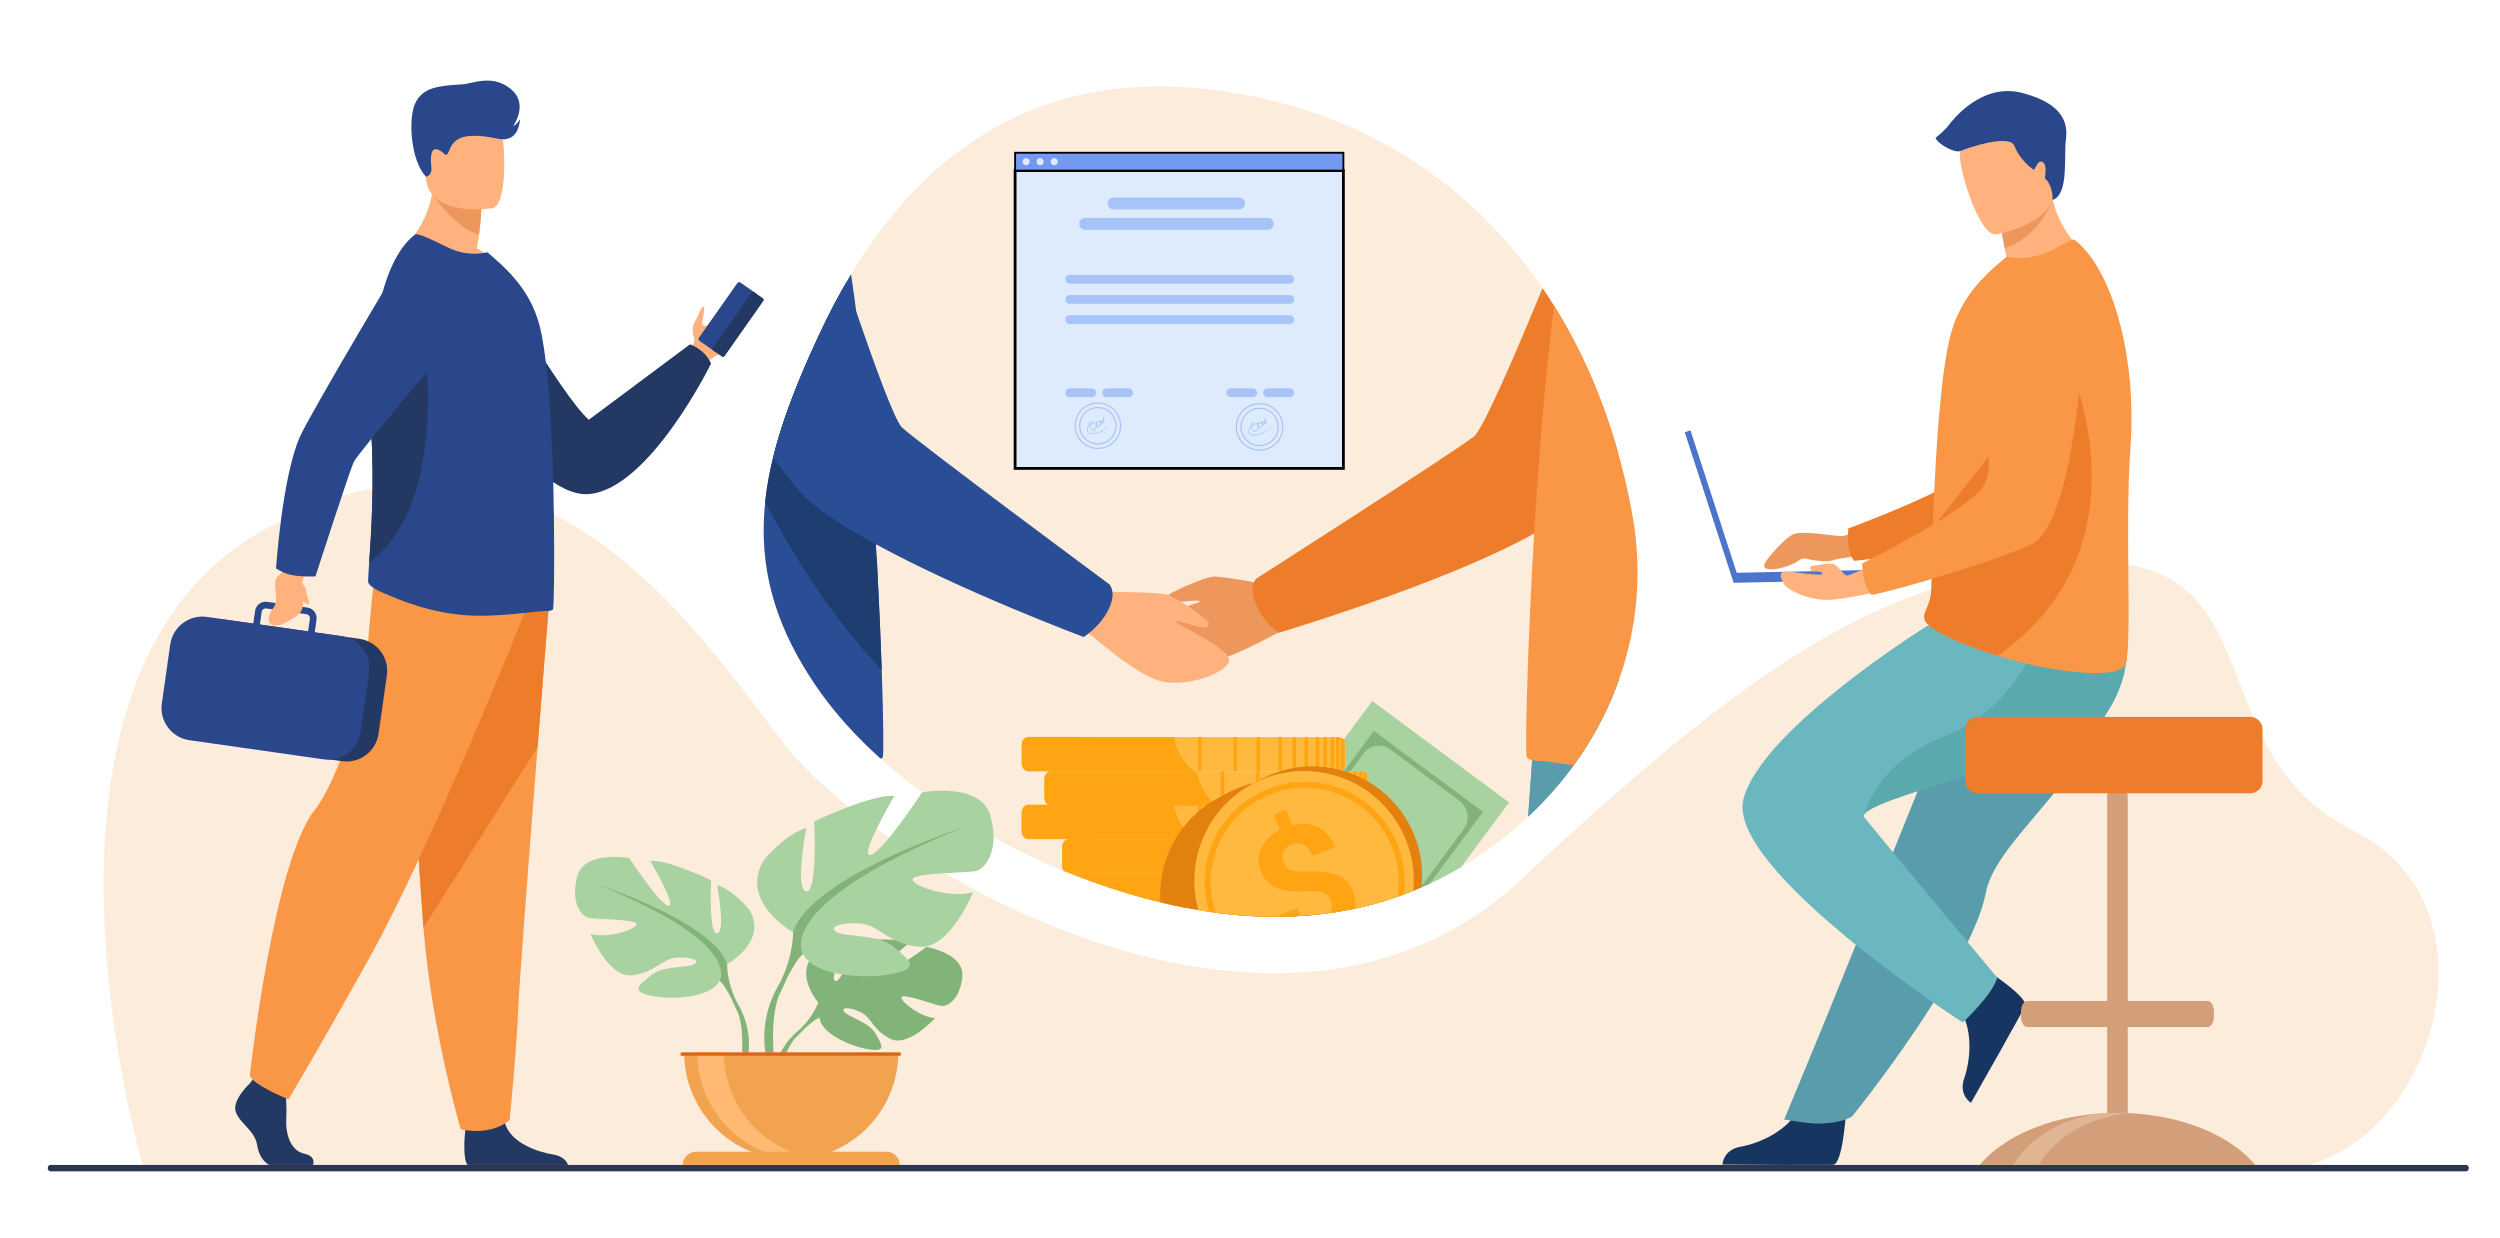 <?xml version="1.0" encoding="utf-8"?>
<!-- Generator: Adobe Illustrator 24.0.0, SVG Export Plug-In . SVG Version: 6.00 Build 0)  -->
<svg version="1.1" id="_x3C_Layer_x3E_" xmlns="http://www.w3.org/2000/svg" xmlns:xlink="http://www.w3.org/1999/xlink" x="0px"
	 y="0px" viewBox="0 0 2678.4 1326.24" style="enable-background:new 0 0 2678.4 1326.24;" xml:space="preserve">
<style type="text/css">
	.st0{fill:#FCECDB;}
	.st1{fill:#163560;}
	.st2{fill:#ED975D;}
	.st3{fill:#ED7D2B;}
	.st4{fill:#599DAD;}
	.st5{fill:#6BB7BF;}
	.st6{fill:#5AA9AD;}
	.st7{fill:#FFB27D;}
	.st8{fill:#F99746;}
	.st9{fill:#4A75CB;}
	.st10{fill:#2B478B;}
	.st11{fill:#2E3552;}
	.st12{fill:#82B378;}
	.st13{fill:#A8D29F;}
	.st14{fill:#F1A34F;}
	.st15{fill:#FFB973;}
	.st16{fill:#D86713;}
	.st17{fill:#D39E7A;}
	.st18{fill:#E0B594;}
	.st19{fill:#233862;}
	.st20{clip-path:url(#SVGID_2_);}
	.st21{fill:#2A4E96;}
	.st22{fill:#1E3D70;}
	.st23{fill:#DDEBFD;stroke:#000000;stroke-width:3;stroke-miterlimit:10;}
	.st24{fill:#739AF0;stroke:#000000;stroke-width:2;stroke-miterlimit:10;}
	.st25{fill:#DDEBFD;}
	.st26{fill:#A8C3F7;}
	.st27{opacity:0.5;fill:#82B378;}
	.st28{fill:#FFB93E;}
	.st29{fill:#FFA412;}
	.st30{fill:#E2810E;}
</style>
<g>
	<path class="st0" d="M1635.37,876.64c-140.55,129.26-315.42,129.01-493.3,57.34h-0.01C1037.96,892.06,927.85,819.31,868,725.55
		c-80.95-125.09-52.71-232.69,9.71-367.27c82.85-178.74,216.95-284.71,414.33-262.84c253.26,28.04,413.15,212.24,456.89,456.89
		C1770.98,675.56,1724.49,794.7,1635.37,876.64z"/>
	<path class="st0" d="M153.1,1248.82c0,0-154.82-522.67,129.29-680.99c284.12-158.32,455.39,94.27,555.3,226.12
		s531.45,392.86,793.13,147.38c275.69-258.61,412.46-332.01,609.16-338.25c196.7-6.24,115.52,205,280.99,286.71
		c165.47,81.7,85.17,343.63-68.25,362.53L153.1,1248.82z"/>
	<g>
		<path class="st1" d="M1977.59,1193.34c0,0-3.34,53.83-13.75,54.6c-1.38,0.1-52.82,0.1-52.82,0.1l-65.66-0.38
			c0,0,0.43-15.82,19.62-19.17c19.19-3.34,51.32-16.83,62.94-42.2C1940.15,1159.61,1977.59,1193.34,1977.59,1193.34z"/>
		<path class="st2" d="M2012.63,556.74c0,0-31,17.63-39.67,17.62c-8.68,0-42.74-6.58-52.23-1.73c-9.5,4.85-26.68,24.37-29.91,30.75
			c-5.8,11.46,23.34,6.4,37.12-3.37c2-1.42,4.49-1.94,6.88-1.42c7.13,1.56,21.96,4.25,29.11,1.6c9.62-3.56,60.31-7.52,60.31-7.52
			L2012.63,556.74z"/>
		<path class="st3" d="M2248.46,316.69c0,0-32.13,228.38-85.34,248.83c-26.25,10.09-142.28,32.97-176.6,35.27
			c0,0-8.41-6.82-6.36-34.58c0,0,121.56-44.63,138.83-68.9c25.7-36.12-15.96-147.57,16.29-181.49
			C2167.54,281.89,2221.86,267.31,2248.46,316.69z"/>
		<path class="st4" d="M2237.63,797.84c-9.37,15.9-20.21,30.8-31.39,44.91c-34.54,43.6-72.13,79.55-78.68,113.53
			c-1.3,6.77-3.37,14.07-6.07,21.75c-2.74,7.78-6.12,15.97-10.02,24.43c-14.66,31.83-36.57,67.5-58.45,99.93
			c-37.83,56.05-68.79,93.66-68.79,93.66s-9.92,7.74-38.29,7.73c-7.89,0-34.47-4.33-34.47-4.33c2.61-6.54,33.98-80.95,72.04-175.53
			c15.46-38.39,31.89-79.24,47.75-118.62c2.11-5.26,4.22-10.5,6.32-15.69c4.85-12.05,9.62-23.92,14.28-35.47
			c35.74-88.81,64.2-159.53,64.2-159.53s142.83-54.11,157.67-19.05C2285.96,704.47,2275.99,732.79,2237.63,797.84z"/>
		<path class="st1" d="M2128.64,1039.56c0,0,45.37,29.15,40.97,38.62c-0.59,1.26-25.66,46.17-25.66,46.17l-32.34,57.14
			c0,0-13.6-8.09-7.17-26.47c6.44-18.39,10.32-53.01-6.16-75.53C2080.94,1055.81,2128.64,1039.56,2128.64,1039.56z"/>
		<path class="st5" d="M2102.86,1095.46c0,0,31.94-29.66,36.94-48.01c0,0-116.84-139.99-142.19-171.37
			c-1.16-1.44-0.87-3.02,0.67-4.75c19.13-21.58,231.73-65.44,259.51-108.66c9.58-14.89,15-29.04,17.95-41.39
			c6.3-26.38,1.32-44.6,1.32-44.6l-212.32-6.14c0,0-176.78,110.07-196.8,185.12C1847.94,930.7,2102.86,1095.46,2102.86,1095.46z"/>
		<path class="st6" d="M1998.28,871.32c19.13-21.58,231.73-65.44,259.51-108.66c9.58-14.89,15-29.04,17.95-41.39V694.4l-90.24-14.19
			c0,0-25.59,78.74-101.38,108.27C2013.14,816.13,1999.69,865.21,1998.28,871.32z"/>
		<path class="st7" d="M2122.84,302.29C2165.79,313.4,2237,273.6,2237,273.6s-27.65-18.58-37.9-59.4c-0.52-2.06-0.98-4.16-1.41-6.33
			c-4.5-0.95-12.98-2.76-22.06-4.67l-32.81,29.39c0,0,0.75,12.21,4.85,33.18c0.71,3.66,1.53,7.59,2.47,11.77
			C2132.55,288.44,2122.84,302.29,2122.84,302.29z"/>
		<path class="st8" d="M2282.47,480.33c-6.15,82.75,1.94,208.59-5.04,230.39c-6.02,18.8-74.65,7.63-102.05,1.35
			c-10.14-2.32-22.42-5.64-35.11-9.57c-35.38-10.96-73.93-26.6-78.07-38.21c-0.16-0.46-0.3-0.9-0.38-1.34
			c-0.38-1.69-0.3-3.27,0.08-4.87c1.38-5.92,6.69-12.32,7.32-26.98c0.7-16.37,0.59-35.64,1.21-56.36c0.03-2.33,0.06-4.88,0.32-7.2
			l0.01-0.85c0.01-0.45,0.02-0.88,0.03-1.33c0.59-23.11,1.8-47.41,3.2-71.5c0.89-15.13,1.92-30.12,3.11-44.48
			c3.09-37.07,7.24-70.03,12.75-90.87c8.99-33.97,28.83-56.13,46.88-72.36l13.06-11.2c14.57,3.18,31.8,1.07,47.38-6.31
			c16.86-8.01,22.69-13.74,25.62-11.58C2261.73,287.1,2289.74,379.17,2282.47,480.33z"/>
		<path class="st3" d="M2140.28,702.5c-35.38-10.96-73.93-26.6-78.07-38.21c-0.16-0.46-0.3-0.9-0.38-1.34
			c0.02-1.62,0.04-3.25,0.08-4.87c1.38-5.92,6.69-12.32,7.32-26.98c0.7-16.37,0.59-35.64,1.21-56.36c0.03-2.33,0.06-4.88,0.32-7.2
			l0.01-0.85c0.01-0.45,0.02-0.88,0.03-1.33l143.03-182.23C2213.83,383.14,2309.98,583.35,2140.28,702.5z"/>
		<path class="st2" d="M2142.83,232.59c0,0,0.75,12.21,4.85,33.18c32.04-10.35,46.57-39.29,51.42-51.57
			c-0.52-2.06-0.98-4.16-1.41-6.33c-4.5-0.95-12.98-2.76-22.06-4.67L2142.83,232.59z"/>
		<path class="st7" d="M2138.52,251.08c0,0,69.86-11.66,61.93-55.06c-7.93-43.4-4.25-74.13-49.2-68.52
			c-44.94,5.61-50.56,23.75-51.43,38.88C2098.95,181.51,2120.14,253,2138.52,251.08z"/>
		<polygon class="st9" points="2035.09,609.95 1860.68,613.67 1811.1,461.07 1804.94,463.07 1857.35,624.4 2035.32,620.6 		"/>
		<path class="st7" d="M2031.76,629.09c0,0-57.18,15.08-78.63,13.49c-21.44-1.58-39.28-11.78-41.98-17.11s-8.37-14.77,6.23-13.02
			c14.6,1.74,34.53,4.85,35.15,2.04c0.62-2.8-11.9-2.54-11.9-2.54s-3.78-5.5,0.98-5.7c4.76-0.2,18.66-3.97,23.83-1.39
			c5.16,2.58,9.93,12.11,13.7,11.71c3.77-0.4,47.85-19.85,47.85-19.85L2031.76,629.09z"/>
		<path class="st8" d="M2234.28,326.06c0,0-6.76,230.53-57.39,256.73c-24.98,12.93-137.78,48.46-171.64,54.53
			c0,0-9.11-5.85-10.13-33.67c0,0,115.9-57.76,130.39-83.79c21.56-38.73-32.13-144.91-3.81-182.18
			C2150.01,300.4,2202.39,279.92,2234.28,326.06z"/>
		<path class="st10" d="M2199.1,214.2c0,0,0.8-14.89-8.39-23.42c0,0,3.2-14.93-2.71-17.39c-5.91-2.46-7.14,10.09-9.84,8.12
			c-2.71-1.97-14.76-11.32-19.93-25.1c-5.17-13.78-52.46,2.91-57.97,5.39c-5.51,2.48-23.23-6.62-26.67-14c0,0,9.84-7.87,14.27-13.78
			c4.43-5.91,35.43-45.77,78.74-34.45c43.31,11.32,49.21,31.99,46.75,49.71C2210.89,166.99,2216.84,208.25,2199.1,214.2z"/>
	</g>
	<path class="st11" d="M2641.97,1254.92H54.14c-1.62,0-2.94-1.32-2.94-2.94v-1c0-1.62,1.32-2.94,2.94-2.94h2587.83
		c1.62,0,2.94,1.32,2.94,2.94v1C2644.91,1253.6,2643.58,1254.92,2641.97,1254.92z"/>
	<g>
		<g>
			<path class="st12" d="M876.63,1074.03c0,0-27.93-32.58-1.72-53.28c0,0,19.14-11.59,34.75-10.65c0,0-22.12,37.08-14.96,40.77
				c7.16,3.69,21.66-43.1,21.66-43.1s43.56-4.22,57.57,2.51c0,0-37.24,30.47-29.39,32.29c7.84,1.81,48.06-28.1,48.06-28.1
				s40.54,6.9,38.38,31.63c-2.16,24.73-16.13,32.37-22.27,31.71c-6.14-0.66-42.05-14.37-42.84-9.34
				c-0.78,5.03,20.84,21.47,35.98,22.24c0,0-28.58,31.52-47.58,22.42c-19-9.1-20.62-23.52-32.46-28.93
				c-11.84-5.41-21.95-5.39-17.06,0.12c4.89,5.52,26.32,10.88,33.09,22.86c6.77,11.98,12.85,20.06-6.81,17.1
				c-19.65-2.96-51.6-17.34-53-33.81C876.63,1074.03,876.63,1074.03,876.63,1074.03z"/>
			<g>
				<path class="st12" d="M1011.06,1046.78c0,0-110.11-4.24-134.43,27.25c0,0-5.38,16.11-21.93,30.77l-2.58,7.03
					c0,0,19.08-20.12,25.91-21.34C878.03,1090.5,867.36,1051.48,1011.06,1046.78z"/>
				<path class="st12" d="M854.71,1104.8c0,0-23.63,17.48-25.28,48.71l4.29,0.38c0,0,7.55-32.29,21.19-44.92
					C868.56,1096.35,854.71,1104.8,854.71,1104.8z"/>
			</g>
		</g>
		<g>
			<path class="st13" d="M778.99,1033.06c0,0,44.43-24.88,23.69-58.64c0,0-16.58-20.73-34.36-26.06c0,0,9.48,50.35,0,51.53
				c-9.48,1.19-6.52-56.86-6.52-56.86s-46.79-22.51-65.16-20.73c0,0,29.02,49.16,19.55,47.98c-9.48-1.18-42.05-50.94-42.05-50.94
				s-47.98-8.88-55.68,19.55c-7.7,28.43,4.74,42.65,11.85,44.42c7.11,1.78,52.72,1.18,51.53,7.11c-1.19,5.92-31.99,15.4-49.16,10.07
				c0,0,18.96,46.79,43.83,44.42c24.88-2.37,32.58-17.77,47.98-18.95c15.4-1.18,26.65,2.96,18.95,7.11
				c-7.7,4.15-33.76,1.36-46.2,11.93c-12.44,10.58-22.51,17.09,0.59,21.83c23.1,4.74,64.56,1.78,72.86-15.99
				C778.99,1033.06,778.99,1033.06,778.99,1033.06z"/>
			<g>
				<path class="st12" d="M640.39,947.76c0,0,124.39,40.28,138.6,85.29c0,0-0.59,20.14,11.85,43.24v8.89
					c0,0-13.03-30.21-20.14-34.36C770.7,1050.83,798.54,1011.73,640.39,947.76z"/>
				<path class="st12" d="M790.84,1076.3c0,0,19.18,29.13,8.25,64.59l-4.94-1.33c0,0,4.79-39.06-5.25-58.7
					C778.87,1061.22,790.84,1076.3,790.84,1076.3z"/>
			</g>
		</g>
		<g>
			<path class="st13" d="M849.67,998.75c0,0-58.56-32.79-31.23-77.3c0,0,21.86-27.33,45.29-34.35c0,0-12.49,66.37,0,67.93
				c12.49,1.56,8.59-74.96,8.59-74.96s61.68-29.67,85.89-27.33c0,0-38.26,64.81-25.77,63.24c12.49-1.56,55.44-67.15,55.44-67.15
				s63.25-11.71,73.4,25.77c10.15,37.48-6.25,56.22-15.62,58.56c-9.37,2.34-69.49,1.56-67.93,9.37c1.56,7.81,42.16,20.3,64.81,13.27
				c0,0-24.99,61.68-57.78,58.56c-32.79-3.12-42.94-23.42-63.25-24.99c-20.3-1.56-35.14,3.9-24.99,9.37
				c10.15,5.46,44.51,1.79,60.9,15.73c16.4,13.94,29.67,22.53-0.78,28.78c-30.45,6.25-85.11,2.34-96.04-21.08
				C849.67,998.75,849.67,998.75,849.67,998.75z"/>
			<g>
				<path class="st12" d="M1032.37,886.31c0,0-163.97,53.09-182.71,112.43c0,0,0.78,26.55-15.62,57v11.71
					c0,0,17.18-39.82,26.55-45.29C860.6,1022.17,823.9,970.64,1032.37,886.31z"/>
				<path class="st12" d="M834.05,1055.75c0,0-25.29,38.4-10.87,85.14l6.51-1.75c0,0-6.31-51.48,6.91-77.38
					C849.83,1035.87,834.05,1055.75,834.05,1055.75z"/>
			</g>
		</g>
		<path class="st14" d="M847.69,1242.25c63.35,0,114.71-51.36,114.71-114.71H732.98C732.98,1190.89,784.34,1242.25,847.69,1242.25z"
			/>
		<path class="st15" d="M875.92,1241.37c-4.67,0.58-9.42,0.88-14.25,0.88c-63.35,0-114.7-51.36-114.7-114.71h28.5
			C775.46,1186.07,819.29,1234.35,875.92,1241.37z"/>
		<path class="st14" d="M963.99,1248.09H731.4l0,0c0-7.82,6.34-14.15,14.15-14.15h204.28
			C957.65,1233.93,963.99,1240.27,963.99,1248.09L963.99,1248.09z"/>
		<rect x="729.21" y="1127.54" class="st16" width="235.8" height="3.52"/>
	</g>
	<g>
		<path class="st17" d="M2410.43,1241.84c-27.28-27.87-75.35-47.06-130.87-49.32v-92.16h85.79c2.12,0,4.02-1.85,5.23-4.71
			c0.84-2,1.34-4.49,1.34-7.19v-4.16c0-6.55-2.96-11.9-6.57-11.9h-85.79V852.9c0-6.06-4.96-11.02-11.02-11.02l0,0
			c-6.06,0-11.02,4.96-11.02,11.02v219.5h-85.78c-3.61,0-6.57,5.36-6.57,11.9v4.16c0,2.79,0.54,5.36,1.43,7.39
			c1.2,2.75,3.06,4.51,5.14,4.51h85.78v92.16c-55.52,2.26-103.59,21.44-130.87,49.32c-1.98,2.02-3.85,4.09-5.6,6.2h295
			C2414.29,1245.93,2412.41,1243.87,2410.43,1241.84z"/>
		<path class="st18" d="M2279.56,1192.93c-38.74,3.58-72.04,22.29-91.31,48.91c-1.47,2.03-2.85,4.09-4.15,6.2h-27.29
			c1.3-2.11,2.68-4.17,4.15-6.2c21.51-29.71,60.46-49.54,104.95-49.54C2270.52,1192.3,2275.08,1192.52,2279.56,1192.93z"/>
	</g>
	<path class="st3" d="M2410.78,768.08h-292.12c-7.28,0-13.23,5.96-13.23,13.23v55.37c0,7.28,5.96,13.23,13.23,13.23h292.12
		c7.28,0,13.23-5.96,13.23-13.23v-55.37C2424.02,774.04,2418.06,768.08,2410.78,768.08z"/>
	<g>
		<g id="man_4_">
			<path class="st7" d="M793.7,346.88c-4.9,13.17-13.39,28.46-22.3,32.26c-10.1,4.31-14.32,10.4-14.32,10.4l-8.16-4.74l-9.74-5.66
				c0,0,0.23-1.08,0.71-2.84c0.47-1.75,1.2-4.2,2.19-6.91c0,0,2.99-3.84,1.16-8.67c-1.83-4.82-1.46-12.27,1.66-16.82
				c3.13-4.54,6.14-15.73,8.02-15.4c4.56,0.78-2.24,16.16-0.29,19.02c1.76,2.58,3.97,1.69,4.38,1.5c0.03-0.02,0.05-0.03,0.08-0.04
				c12.78-5.62,28.29-35.92,35.15-31.83C794.8,318.68,795.79,341.27,793.7,346.88z"/>
			<g>
				<path class="st10" d="M749.48,365.22l16.01,11.25c1.13,0.79,2.71,0.52,3.5-0.61l41.02-58.37c0.79-1.13,0.52-2.71-0.61-3.5
					l-16.01-11.25c-1.13-0.8-2.71-0.52-3.5,0.61l-41.02,58.37C748.07,362.85,748.35,364.43,749.48,365.22z"/>
				<path class="st19" d="M764.14,375.52l9.39,6.6c0.86,0.6,2.06,0.4,2.67-0.47l41.71-59.35c0.61-0.86,0.4-2.06-0.46-2.66l-9.39-6.6
					c-0.86-0.61-2.06-0.4-2.67,0.46l-41.71,59.35C763.07,373.72,763.28,374.92,764.14,375.52z"/>
			</g>
			<path class="st19" d="M519.77,281.47c0,0,81.48,142.11,111.04,168.26l108.38-80.8c0,0,15.73,4.82,22.61,20.61
				c0,0-65.82,134.09-130.62,139.78c-64.8,5.68-155.75-160.72-155.75-160.72L519.77,281.47z"/>
			<g>
				<path class="st19" d="M335.38,1248.04h-47.08c-5.93-3.22-11.21-10.59-12.88-21.57c-2.3-15.17-19.3-23.44-22.98-35.84
					c-3.67-12.4,15.17-29.86,15.17-29.86l3.15-4.06l3.28-4.21l31.25,7.36c0,0,0.77,7.44,1.24,16.92c0.34,6.84,0.52,14.74,0.14,21.67
					c-0.92,16.54,4.63,34.35,19.32,37.57C336.87,1238.39,336.38,1244.84,335.38,1248.04z"/>
				<path class="st19" d="M608.6,1248.04H500.94c-5.18-6.32-3.27-29.64-2.49-37.25c0.16-1.53,0.27-2.43,0.27-2.43
					s36.76-29.41,41.81-6.89c0.15,0.71,0.34,1.4,0.54,2.08c6.36,21.06,34.9,30.63,51.38,33.3
					C603.17,1238.59,607.13,1244.16,608.6,1248.04z"/>
				<path class="st8" d="M588.08,647.09c0,0-5.58,69.65-12.14,153.37c-8.92,113.73-19.64,253.43-20.7,279.89
					c-1.83,45.96-9.19,119.46-9.19,119.46s-17.45,17.46-52.38,10.1c0,0-31.12-104.93-40.01-215.96c-0.14-1.82-0.28-3.65-0.41-5.49
					c-8.27-113.03-21.13-351.03-21.13-351.03L588.08,647.09z"/>
				<path class="st3" d="M588.08,647.09c0,0-5.58,69.65-12.14,153.37l-122.29,193.5c-0.14-1.82-0.28-3.65-0.41-5.49
					c-8.27-113.03-21.13-351.03-21.13-351.03L588.08,647.09z"/>
				<path class="st8" d="M562.59,655.36c0,0-100.62,252.24-166.78,370.78c-66.16,118.54-86.84,151.62-86.84,151.62
					s-37.91-15.16-41.35-25.5c0,0,25.3-228.85,69.61-284.63c25.04-31.52,54.45-126.12,55.82-159.2c1.38-33.08,8.96-98.55,8.96-98.55
					L562.59,655.36z"/>
			</g>
			<path class="st7" d="M537.54,287.65c-39.32,12.41-107.35-21.08-107.35-21.08s36.25-27.21,34.35-83.78l30.4,24.5l20.65,16.64
				c0,0-0.09,9.81-2.34,27c-0.6,4.52-1.34,9.56-2.27,15.07C527.86,275.27,537.54,287.65,537.54,287.65z"/>
			<path class="st2" d="M515.6,223.93c0,0-0.09,9.81-2.34,27c-22.88-3.93-48.84-40.91-48.84-40.91c11.65-3.36,21.85-3.97,30.53-2.73
				L515.6,223.93z"/>
			<path class="st7" d="M527.62,223c0,0-64.95,10.79-71.04-29.76c-6.1-40.55-18.58-66.47,22.63-75.07s51.61,5.66,56.94,18.7
				C541.47,149.9,544.36,219.14,527.62,223z"/>
			<path class="st10" d="M592.42,652.89c-1.18,0.98-2.56,1.58-4.13,1.58c-14.77-0.2-57.82,8-94.26,4.26
				c-30.71-2.95-57.9-12.05-87.09-25.13c-3.88-1.74-12.8-6.5-12.6-10.83c0.13-4.74,0.6-11.63,1.19-20.29
				c2.07-30.13,5.67-81.96,2.16-141.76c-0.63-11.13-0.96-22.18-1-33.05c-0.3-81.04,15.77-152.32,48.06-176.44
				c2.76-1.98,19.69,6.3,35.25,13.97c14.38,7.09,28.75,7.87,42.33,5.13l13.58,12.01c16.54,15.36,34.66,36.23,42.53,67.93
				c6.7,26.97,10.63,75.61,12.8,126.02c0.98,22.84,1.78,45.88,1.98,67.74v0.78c0.19,2.17,0.19,4.53,0.19,6.7
				C594.2,607.6,593.41,652.1,592.42,652.89z"/>
			<path class="st19" d="M395.54,602.47c2.07-30.13,5.67-81.96,2.16-141.76c-0.63-11.13-0.96-22.18-1-33.05
				c13.45-32.63,24.45-56.29,24.45-56.29h33.9C455.04,371.37,479.9,541.15,395.54,602.47z"/>
			<g>
				<path class="st19" d="M385.15,684.4l-144.6-20.6c-18.82-2.68-36.41,10.52-39.09,29.34l-8.93,62.66
					c-2.68,18.82,10.52,36.41,29.34,39.09l144.6,20.61c18.82,2.68,36.41-10.52,39.09-29.34l8.93-62.66
					C417.17,704.67,403.96,687.08,385.15,684.4z"/>
				<path class="st10" d="M393.31,703.08L393.31,703.08c-4.06-10.18-12.83-18.21-23.96-20.93h-0.01c-0.01,0-0.02,0-0.03-0.01
					c-1.09-0.26-2.2-0.49-3.34-0.65l-28.79-4.1l1.92-13.52c0.43-3.02-0.34-6.03-2.18-8.48c-1.84-2.44-4.52-4.04-7.54-4.46
					l-7.51-1.07l-30.23-4.31l-5.45-0.78c-6.24-0.89-12.06,3.47-12.94,9.72l-1.92,13.52l-49.7-7.09
					c-18.89-2.69-36.54,10.56-39.24,29.45l-9.03,63.39c-2.69,18.89,10.56,36.54,29.45,39.23l144.34,20.58
					c2.55,0.37,5.07,0.43,7.53,0.24h0.01c0.01,0,0.01,0,0.02,0c3.95-0.3,7.75-1.29,11.27-2.84c10.61-4.68,18.67-14.58,20.42-26.85
					l9.04-63.38C396.31,714.55,395.48,708.51,393.31,703.08z M280.36,655.5c0.27-1.89,1.75-3.32,3.55-3.61
					c0.42-0.07,0.84-0.08,1.29-0.02l6.42,0.91l23.79,3.4l12.97,1.85c2.33,0.33,3.96,2.5,3.63,4.83l-1.92,13.52l-51.65-7.37
					L280.36,655.5z"/>
			</g>
			<path class="st7" d="M323.78,624.84c0.04-0.77,0.08-1.56,0.14-2.38c0.3-4.04,7.9-14.16,7.9-14.16l-19.04-9.88l-7.54,12.46
				c-11.38,9.06-11.59,9.22-9.52,26.57c1.8,15.04-8.04,15.22-7.8,25.95c0.23,10.74,14.07,5.46,14.07,5.46
				c21.44-10.07,23.22-15.13,22.56-25.34c2.03,2.89,4.31,4.57,6.24,3.31c1.7-1.11-1.7-5.5-3.18-15.68
				C327.4,629.62,325.6,627.07,323.78,624.84z"/>
			<path class="st10" d="M312.51,616.05c12.21,2.38,25.44,1.42,25.44,1.42s36.25-111.97,40.91-122.2
				c4.67-10.23,107.66-131.29,107.66-131.29L443.62,256.6c0,0-111.4,186.08-122.71,212.23c-18.69,43.21-25.18,140.08-25.18,140.08
				S302.92,614.18,312.51,616.05z"/>
			<path class="st10" d="M456.53,189.33c0,0,6.66-1.11,5.59-10.29c-1.08-9.18-1.06-21.18,6.4-18.94c7.46,2.24,7.84,8.21,10.9,4.72
				c3.07-3.49,3.12-18.19,25.33-19.21c22.21-1.02,31.23,6.71,41.56,2.17c10.33-4.54,10.87-20.17,10.87-20.17s-2.94,5.58-7.37,7.36
				c0,0,17.23-23.57-2.72-39.73c-19.95-16.16-40.29-5.58-51.83-4.88c-25.43,1.54-41.86,3.07-50.17,19.78
				C436.78,126.84,440.2,173.25,456.53,189.33z"/>
		</g>
	</g>
	<g>
		<defs>
			<path id="SVGID_1_" d="M1635.37,876.64c-140.55,129.26-315.42,129.01-493.3,57.34h-0.01C1037.96,892.06,927.85,819.31,868,725.55
				c-80.95-125.09-52.71-232.69,9.71-367.27c82.85-178.74,216.95-284.71,414.33-262.84c253.26,28.04,413.15,212.24,456.89,456.89
				C1770.98,675.56,1724.49,794.7,1635.37,876.64z"/>
		</defs>
		<clipPath id="SVGID_2_">
			<use xlink:href="#SVGID_1_"  style="overflow:visible;"/>
		</clipPath>
		<g class="st20">
			<g>
				<g>
					<path class="st2" d="M1376.32,629.96c0,0-65.72-13.23-76.7-12.18c-10.98,1.04-49.02,18.14-49.44,21.27
						c-0.43,3.13,1.46,5.62,8.12,5.89c6.66,0.27,28.46-3.11,27.14-0.42c-1.32,2.69-64,16.72-64.36,29.42
						c-0.36,12.7,34.77,35.36,63.98,36.18c29.21,0.82,85.66-34.57,90.57-35.13C1417.22,670.25,1376.32,629.96,1376.32,629.96z"/>
					<g>
						<path class="st3" d="M1735.28,483.9c-25.67,31.97-47.07,56.76-58.35,65.77c-8.96,7.16-20.31,14.49-33.31,21.83
							c-93.7,52.88-273.9,106.53-273.9,106.53s-0.13-0.09-0.36-0.26c-2.26-1.65-14.65-11.18-22.5-27.05
							c-6.86-13.88-5.45-22.49-3.41-27c1.24-2.75,2.71-3.99,2.71-3.99s215.95-138.01,233.22-152.39
							c9.79-8.15,45.26-90.73,74.15-160.74c4.04,5.86,7.95,11.81,11.74,17.84C1695.59,372.57,1718.98,426.3,1735.28,483.9z"/>
					</g>
					<g>
						<path class="st5" d="M1736.76,728.3c-1.36,3.86-2.79,7.7-4.28,11.51c-7,17.88-15.45,35.16-25.23,51.7v0.01
							c-5.8,9.84-12.07,19.42-18.78,28.71c-15.06,20.88-32.33,40.3-51.53,57.94c0.1-1.44,0.21-2.89,0.32-4.33
							c0.15-2.23,0.31-4.44,0.47-6.63c0.35-4.86,0.69-9.64,1.02-14.32c0.14-1.82,0.26-3.62,0.39-5.41
							c0.82-11.59,1.61-22.59,2.34-32.9c0.21-2.97,0.42-5.87,0.62-8.73c0.06-0.85,0.12-1.69,0.18-2.53
							c0.13-1.67,0.24-3.34,0.36-4.98c0.11-1.49,0.21-2.95,0.31-4.4c0.01-0.15,0.02-0.3,0.03-0.44c0.1-1.48,0.2-2.94,0.31-4.39
							c0.18-2.44,0.35-4.82,0.51-7.16c0.1-1.45,0.21-2.88,0.31-4.29c0.15-2.2,0.31-4.34,0.45-6.43c0.04-0.5,0.08-1.01,0.11-1.51
							c0.08-0.99,0.14-1.99,0.21-2.96c0.03-0.49,0.07-0.98,0.1-1.45c0.01-0.06,0.01-0.12,0.01-0.18c0.14-1.87,0.26-3.7,0.39-5.47
							c0.01-0.09,0.02-0.19,0.02-0.28c0.09-1.29,0.19-2.56,0.27-3.79c0.03-0.42,0.06-0.83,0.08-1.22c0.05-0.71,0.1-1.4,0.14-2.09
							c0.04-0.56,0.09-1.12,0.12-1.67c0.27-3.86,0.53-7.39,0.75-10.55c0.03-0.45,0.07-0.9,0.09-1.34c0.03-0.45,0.07-0.89,0.09-1.33
							c0.06-0.83,0.12-1.64,0.17-2.41c0.4-5.59,0.68-9.66,0.85-12.04c0.02-0.25,0.03-0.48,0.05-0.69c0.01-0.07,0.01-0.14,0.02-0.2
							c0.02-0.22,0.03-0.42,0.03-0.59c0.05-0.67,0.08-1.02,0.08-1.02L1736.76,728.3z"/>
						<path class="st4" d="M1736.76,728.3c-1.36,3.86-2.79,7.7-4.28,11.51c-7,17.88-15.45,35.16-25.23,51.7v0.01
							c-5.8,9.84-12.07,19.42-18.78,28.71c-15.06,20.88-32.33,40.3-51.53,57.94c0.1-1.44,0.21-2.89,0.32-4.33
							c0.15-2.23,0.31-4.44,0.47-6.63c0.35-4.86,0.69-9.64,1.02-14.32c0.14-1.82,0.26-3.62,0.39-5.41
							c0.82-11.59,1.61-22.59,2.34-32.9c0.21-2.97,0.42-5.87,0.62-8.73c0.06-0.85,0.12-1.69,0.18-2.53
							c0.13-1.67,0.24-3.34,0.36-4.98c0.11-1.49,0.21-2.95,0.31-4.4c0.01-0.15,0.02-0.3,0.03-0.44c0.1-1.48,0.2-2.94,0.31-4.39
							c0.18-2.44,0.35-4.82,0.51-7.16c0.1-1.45,0.21-2.88,0.31-4.29c0.15-2.2,0.31-4.34,0.45-6.43c0.04-0.5,0.08-1.01,0.11-1.51
							c0.08-0.99,0.14-1.99,0.21-2.96c0.03-0.49,0.07-0.98,0.1-1.45c0.01-0.06,0.01-0.12,0.01-0.18c0.14-1.87,0.26-3.7,0.39-5.47
							c0.01-0.09,0.02-0.19,0.02-0.28c0.09-1.29,0.19-2.56,0.27-3.79c0.03-0.42,0.06-0.83,0.08-1.22c0.05-0.71,0.1-1.4,0.14-2.09
							c0.04-0.56,0.09-1.12,0.12-1.67c0.27-3.86,0.53-7.39,0.75-10.55c0.03-0.45,0.07-0.9,0.09-1.34c0.03-0.45,0.07-0.89,0.09-1.33
							c0.06-0.83,0.12-1.64,0.17-2.41c0.4-5.59,0.68-9.66,0.85-12.04c0.02-0.25,0.03-0.48,0.05-0.69c0.01-0.07,0.01-0.14,0.02-0.2
							c0.02-0.22,0.03-0.42,0.03-0.59c0.05-0.67,0.08-1.02,0.08-1.02L1736.76,728.3z"/>
					</g>
					<path class="st8" d="M1751.02,552.39c10.96,61.28,5.04,121.18-14.26,175.91c-1.36,3.86-2.79,7.7-4.28,11.51
						c-7,17.88-15.45,35.16-25.23,51.7v0.01c-5.8,9.84-12.07,19.42-18.78,28.71c-19.25-2.78-34.92-5.06-44.57-5.3
						c-0.84-0.03-1.65-0.14-2.42-0.33c-2.16-0.5-4.06-1.58-5.72-3.1c-1.91-1.66-0.1-90.61,5.76-202.65
						c0.17-4.32,0.34-9.07,0.9-13.36l0.04-1.58c0.37-7.39,0.75-14.87,1.16-22.4c0.25-4.34,0.49-8.7,0.76-13.09
						c1.81-29.88,4.05-60.44,6.49-90.92c0.24-2.92,0.47-5.85,0.7-8.75c3.85-46.91,8.37-93.02,13.71-134.28
						c30.31,48.12,53.7,101.85,70.01,159.45C1741.6,506.18,1746.84,529.05,1751.02,552.39z"/>
				</g>
				<g>
					<path class="st21" d="M944.66,717.91c-1.07-31.37-2.67-68.72-4.78-109.07c-0.17-4.32-0.36-9.07-0.9-13.36l-0.07-1.58
						c-0.17-3.58-0.34-7.17-0.53-10.79c-0.1-2.04-0.21-4.08-0.32-6.13c-0.32-6.14-0.68-12.34-1.06-18.57
						c-1.81-29.88-4.06-60.44-6.48-90.92c-0.25-2.92-0.49-5.85-0.72-8.75c-3.55-43.46-7.69-86.23-12.54-125.09v-0.02
						c-0.03-0.22-0.06-0.43-0.09-0.65c-0.6-4.88-1.24-9.72-1.87-14.48c-1.27-9.58-2.58-18.89-3.95-27.85
						c-1.87,3.06-3.71,6.15-5.52,9.26c-10.71,18.31-20.68,37.54-29.96,57.56c-18.93,40.81-34.98,84.96-48.41,131.44
						c-0.08,0.3-0.17,0.59-0.25,0.88c-4.37,15.17-7.4,30.16-9.17,44.95v0.01c-0.26,2.1-0.49,4.21-0.7,6.31v0.01
						c-6.45,66.86,12.6,129.43,48.77,185.33c1.23,1.93,2.51,3.85,3.8,5.76c2.55,3.8,5.19,7.57,7.91,11.3
						c1.91,2.64,3.87,5.27,5.87,7.88c0.41,0.55,0.83,1.1,1.27,1.65c13.81,17.89,29.38,35,46.38,51.23c2.75,2.63,5.54,5.24,8.37,7.82
						c0.7,0.64,1.41,1.28,2.12,1.92c1.39-0.59,2.65-1.43,3.81-2.47C946.87,810.42,946.58,773.62,944.66,717.91z"/>
					<path class="st22" d="M944.66,717.91c-50.38-52.79-92.37-117.59-126.63-183.17v-0.01c1.78-14.79,4.8-29.78,9.17-44.95
						c0.08-0.3,0.17-0.59,0.25-0.88c13.43-46.48,29.48-90.63,48.41-131.44c30.92,44.2,52.6,84.88,53.93,101.26
						c0.24,2.91,0.47,5.83,0.72,8.75c2.41,30.48,4.67,61.05,6.48,90.92c0.38,6.23,0.74,12.43,1.06,18.57
						c0.11,2.05,0.22,4.09,0.32,6.13c0.19,3.61,0.36,7.21,0.53,10.79l0.07,1.58c0.54,4.29,0.73,9.04,0.9,13.36
						C942,649.19,943.59,686.54,944.66,717.91z"/>
					<g>
						<path class="st7" d="M1173.44,633.9c0,0,67.04,0.07,77.59,3.27c10.55,3.2,44.45,27.5,44.25,30.65
							c-0.2,3.15-2.55,5.22-9.12,4.17c-6.58-1.05-27.28-8.69-26.52-5.8c0.76,2.9,59.41,29.08,57.25,41.6
							c-2.16,12.52-41.09,27.76-69.88,22.77c-28.79-4.99-77.11-50.87-81.81-52.39C1125.36,665.28,1173.44,633.9,1173.44,633.9z"/>
						<g>
							<path class="st21" d="M1185.58,656.79c-6.11,10.49-14.16,17.85-19.38,21.92c-3.18,2.48-5.3,3.74-5.3,3.74
								s-129-48.3-222.5-99.34c-30.91-16.87-57.94-34.04-75.15-49.86c-7.78-7.15-20.39-23.1-35.78-44.34
								c13.43-46.48,29.48-90.63,48.41-131.44c9.28-20.03,19.25-39.25,29.96-57.56c3.73,11.11,7.57,22.47,11.43,33.72v0.02
								c20.48,59.75,41.48,117.04,48.96,124.18c16.24,15.54,222.17,168.09,222.17,168.09s2.66,2.58,3.39,8.13
								C1192.46,639.07,1191.54,646.56,1185.58,656.79z"/>
						</g>
					</g>
				</g>
			</g>
			<rect x="1087.54" y="182.79" class="st23" width="351.72" height="319.02"/>
			<rect x="1087.54" y="163.65" class="st24" width="351.72" height="19.13"/>
			<g>
				<path class="st25" d="M1099.34,169.39c-2.12,0-3.83,1.71-3.83,3.83c0,2.12,1.71,3.83,3.83,3.83c2.12,0,3.83-1.71,3.83-3.83
					C1103.17,171.1,1101.45,169.39,1099.34,169.39z"/>
				<path class="st25" d="M1114.33,169.39c-2.12,0-3.83,1.71-3.83,3.83c0,2.12,1.71,3.83,3.83,3.83c2.12,0,3.83-1.71,3.83-3.83
					C1118.16,171.1,1116.44,169.39,1114.33,169.39z"/>
				<path class="st25" d="M1129.42,169.39c-2.11,0-3.83,1.71-3.83,3.83c0,2.12,1.72,3.83,3.83,3.83c2.12,0,3.83-1.71,3.83-3.83
					C1133.25,171.1,1131.54,169.39,1129.42,169.39z"/>
			</g>
			<g>
				<path class="st26" d="M1193.16,224.35h134.37c3.51,0,6.38-2.87,6.38-6.38l0,0c0-3.51-2.87-6.38-6.38-6.38h-134.37
					c-3.51,0-6.38,2.87-6.38,6.38l0,0C1186.79,221.48,1189.65,224.35,1193.16,224.35z"/>
				<path class="st26" d="M1162.55,246.24h195.61c3.51,0,6.38-2.87,6.38-6.38c0-3.51-2.87-6.38-6.38-6.38h-195.61
					c-3.51,0-6.38,2.87-6.38,6.38C1156.17,243.37,1159.04,246.24,1162.55,246.24z"/>
				<path class="st26" d="M1146.01,303.86h235.75c2.57,0,4.68-2.1,4.68-4.68c0-2.57-2.1-4.68-4.68-4.68h-235.75
					c-2.57,0-4.68,2.1-4.68,4.68C1141.33,301.76,1143.44,303.86,1146.01,303.86z"/>
				<path class="st26" d="M1381.76,316.09h-235.75c-2.57,0-4.68,2.11-4.68,4.68v0c0,2.57,2.11,4.68,4.68,4.68h235.75
					c2.57,0,4.68-2.1,4.68-4.68v0C1386.44,318.19,1384.33,316.09,1381.76,316.09z"/>
				<path class="st26" d="M1381.76,337.67h-235.75c-2.57,0-4.68,2.1-4.68,4.68c0,2.57,2.11,4.68,4.68,4.68h235.75
					c2.57,0,4.68-2.11,4.68-4.68C1386.44,339.77,1384.33,337.67,1381.76,337.67z"/>
			</g>
			<g>
				<path class="st26" d="M1169.68,416.12h-23.67c-2.57,0-4.68,2.11-4.68,4.68c0,2.57,2.11,4.68,4.68,4.68h23.67
					c2.57,0,4.68-2.11,4.68-4.68C1174.36,418.23,1172.25,416.12,1169.68,416.12z"/>
				<path class="st26" d="M1209.23,416.12h-23.67c-2.57,0-4.68,2.11-4.68,4.68c0,2.57,2.11,4.68,4.68,4.68h23.67
					c2.57,0,4.68-2.11,4.68-4.68C1213.9,418.23,1211.8,416.12,1209.23,416.12z"/>
			</g>
			<g>
				<path class="st26" d="M1342.21,416.12h-23.67c-2.57,0-4.68,2.11-4.68,4.68c0,2.57,2.11,4.68,4.68,4.68h23.67
					c2.57,0,4.68-2.11,4.68-4.68C1346.89,418.23,1344.79,416.12,1342.21,416.12z"/>
				<path class="st26" d="M1381.76,416.12h-23.67c-2.57,0-4.68,2.11-4.68,4.68c0,2.57,2.11,4.68,4.68,4.68h23.67
					c2.57,0,4.68-2.11,4.68-4.68C1386.44,418.23,1384.33,416.12,1381.76,416.12z"/>
			</g>
			<g>
				<path class="st26" d="M1176.24,431.17c-13.75,0-24.93,11.18-24.93,24.93c0,13.75,11.19,24.93,24.93,24.93
					c13.75,0,24.93-11.19,24.93-24.93C1201.17,442.35,1189.98,431.17,1176.24,431.17z M1176.24,479.78
					c-13.06,0-23.68-10.62-23.68-23.68c0-13.06,10.62-23.68,23.68-23.68c13.06,0,23.68,10.62,23.68,23.68
					C1199.91,469.16,1189.29,479.78,1176.24,479.78z"/>
				<path class="st26" d="M1176.24,436.01c-11.08,0-20.09,9.01-20.09,20.09c0,11.08,9.01,20.09,20.09,20.09s20.09-9.01,20.09-20.09
					C1196.33,445.02,1187.31,436.01,1176.24,436.01z M1176.24,474.93c-10.38,0-18.84-8.45-18.84-18.83
					c0-10.39,8.45-18.83,18.84-18.83c10.38,0,18.83,8.45,18.83,18.83C1195.07,466.48,1186.62,474.93,1176.24,474.93z"/>
				<path class="st26" d="M1169.41,464.32c-2.68-0.22-4.06-1.48-4.12-3.74c-0.05-1.73,0.59-3.23,1.89-4.5
					c0.52,2.61,1.89,4.8,3.41,5.28c0.86,0.27,1.69-0.03,2.34-0.83c0.64-0.79,1.29-1.85,1.8-2.96c0.28,0.27,0.62,0.43,1,0.44
					c0.93,0.04,1.85-0.7,2.67-2.13c0.22-0.38,0.42-0.8,0.6-1.24c0.06,0.06,0.13,0.12,0.2,0.16c0.14,0.08,0.5,0.22,0.91-0.13
					c0.45-0.38,1.02-1.26,1.54-2.3c0.11,0.22,0.25,0.38,0.42,0.48c0.2,0.12,0.62,0.24,1.15-0.25c0.28-0.25,0.26-0.55,0.16-0.74
					c-0.14-0.25-0.58-0.43-1.23-0.54c0,0,0-0.01,0-0.01c0.69-1.59,1.17-3.26,0.92-3.87c-0.11-0.26-0.35-0.41-0.62-0.38
					c-0.46,0.04-0.78,0.5-0.98,1.41c-0.15,0.71-0.24,1.8-0.12,2.73c-0.01,0.01-0.01,0.02-0.01,0.03c-0.47-0.03-1-0.04-1.56-0.03
					c-0.01-0.39-0.09-0.72-0.24-0.95c-0.23-0.36-0.5-0.36-0.63-0.33c-0.36,0.08-0.48,0.51-0.54,0.88c-0.02,0.13-0.04,0.3-0.04,0.48
					c-1.65,0.13-3.47,0.43-5.11,0.87c-2.22,0.6-4.03,1.42-5.43,2.43c-0.05-0.79,0.02-1.76,0.58-2.11c0.65-0.41,1.83,0.1,2.23,0.33
					l0.4-0.68c-0.08-0.04-1.85-1.06-3.04-0.32c-0.74,0.46-1.05,1.44-0.94,2.93c0.01,0.14,0.02,0.29,0.04,0.43
					c-1.71,1.49-2.58,3.33-2.53,5.44c0.07,2.65,1.79,4.25,4.84,4.5c2,0.17,4.55-0.28,7.16-1.12c5.8-1.88,11.19-5.89,12.27-9.53
					C1187.22,459.01,1175.93,464.86,1169.41,464.32z M1182.34,448.15c-0.03,0.22-0.09,0.5-0.19,0.82
					C1182.21,448.63,1182.27,448.35,1182.34,448.15z M1179.72,451.99c0.46-0.01,0.88-0.01,1.25,0c-0.46,0.93-0.96,1.74-1.39,2.12
					c0,0-0.11-0.07-0.23-0.44C1179.52,453.1,1179.66,452.52,1179.72,451.99z M1175.51,452.43c0.98-0.18,1.92-0.29,2.79-0.36
					c0.02,0.53,0.09,1.1,0.22,1.59c-0.2,0.6-0.47,1.24-0.81,1.83c-0.65,1.13-1.36,1.77-1.95,1.74c-0.3-0.01-0.52-0.21-0.69-0.47
					C1175.73,455.1,1176.02,453.42,1175.51,452.43z M1174.74,452.67c0.37,0.51,0.29,1.63-0.1,2.93
					C1174.4,454.42,1174.54,453.09,1174.74,452.67z M1170.19,454.07c1.17-0.55,2.43-0.98,3.7-1.29c-0.22,0.85-0.19,2.1,0,3
					c0.08,0.39,0.19,0.73,0.33,1.02c-0.47,1.13-1.13,2.29-1.89,3.23c-0.45,0.55-0.95,0.75-1.5,0.58c-1.17-0.37-2.54-2.39-2.96-5.13
					C1168.51,454.96,1169.29,454.49,1170.19,454.07z"/>
				<path class="st26" d="M1188.77,454.45c0.05-0.16,0.1-0.31,0.13-0.46C1188.87,454.14,1188.82,454.29,1188.77,454.45z"/>
			</g>
			<g>
				<path class="st26" d="M1349.47,431.83c-14.08,0-25.54,11.46-25.54,25.54c0,14.08,11.46,25.54,25.54,25.54
					c14.08,0,25.54-11.46,25.54-25.54C1375.01,443.29,1363.56,431.83,1349.47,431.83z M1349.47,481.62
					c-13.37,0-24.25-10.88-24.25-24.25c0-13.37,10.88-24.25,24.25-24.25c13.37,0,24.25,10.88,24.25,24.25
					C1373.72,470.74,1362.85,481.62,1349.47,481.62z"/>
				<path class="st26" d="M1349.47,436.79c-11.35,0-20.58,9.23-20.58,20.58s9.23,20.58,20.58,20.58c11.35,0,20.58-9.23,20.58-20.58
					S1360.82,436.79,1349.47,436.79z M1349.47,476.66c-10.64,0-19.29-8.65-19.29-19.29c0-10.64,8.65-19.29,19.29-19.29
					c10.64,0,19.29,8.65,19.29,19.29C1368.76,468.01,1360.11,476.66,1349.47,476.66z"/>
				<path class="st26" d="M1362.31,455.68c0.05-0.16,0.1-0.32,0.13-0.47C1362.41,455.36,1362.36,455.52,1362.31,455.68z"/>
				<path class="st26" d="M1342.48,465.79c-2.74-0.23-4.16-1.52-4.22-3.83c-0.04-1.77,0.6-3.31,1.93-4.61
					c0.53,2.67,1.94,4.92,3.49,5.41c0.88,0.28,1.73-0.03,2.4-0.85c0.66-0.81,1.32-1.89,1.84-3.03c0.29,0.28,0.64,0.44,1.02,0.45
					c0.95,0.05,1.9-0.71,2.74-2.19c0.22-0.39,0.43-0.82,0.61-1.26c0.06,0.07,0.13,0.12,0.2,0.16c0.14,0.08,0.51,0.22,0.93-0.14
					c0.46-0.38,1.04-1.29,1.58-2.36c0.11,0.22,0.25,0.39,0.43,0.49c0.21,0.12,0.64,0.24,1.17-0.25c0.28-0.26,0.27-0.56,0.16-0.75
					c-0.14-0.26-0.59-0.44-1.26-0.55c0,0,0-0.01,0-0.01c0.71-1.63,1.2-3.33,0.94-3.97c-0.11-0.27-0.36-0.42-0.64-0.39
					c-0.47,0.05-0.8,0.52-1,1.45c-0.16,0.72-0.24,1.84-0.12,2.8c0,0.01-0.01,0.02-0.01,0.03c-0.48-0.04-1.02-0.04-1.6-0.03
					c-0.02-0.4-0.09-0.74-0.25-0.98c-0.24-0.37-0.51-0.37-0.65-0.34c-0.37,0.09-0.5,0.52-0.55,0.9c-0.02,0.14-0.04,0.31-0.04,0.5
					c-1.69,0.14-3.56,0.44-5.24,0.89c-2.27,0.61-4.13,1.46-5.56,2.49c-0.05-0.81,0.02-1.8,0.59-2.16c0.67-0.42,1.87,0.1,2.28,0.34
					l0.4-0.69c-0.08-0.04-1.89-1.09-3.11-0.33c-0.75,0.47-1.08,1.48-0.96,3c0.01,0.15,0.03,0.29,0.04,0.44
					c-1.75,1.53-2.65,3.42-2.59,5.57c0.07,2.71,1.83,4.35,4.96,4.61c2.05,0.17,4.66-0.28,7.33-1.15c5.94-1.92,11.46-6.04,12.57-9.76
					C1360.72,460.35,1349.17,466.35,1342.48,465.79z M1355.73,449.23c-0.03,0.22-0.09,0.51-0.19,0.84
					C1355.59,449.72,1355.66,449.43,1355.73,449.23z M1353.04,453.16c0.47-0.01,0.9-0.01,1.28,0c-0.47,0.95-0.98,1.79-1.43,2.17
					c0,0-0.11-0.07-0.24-0.45C1352.84,454.29,1352.98,453.7,1353.04,453.16z M1348.73,453.61c1-0.18,1.97-0.3,2.86-0.37
					c0.02,0.54,0.09,1.13,0.23,1.63c-0.21,0.62-0.48,1.27-0.83,1.87c-0.66,1.16-1.39,1.81-2,1.78c-0.3-0.01-0.53-0.22-0.71-0.48
					C1348.95,456.34,1349.25,454.63,1348.73,453.61z M1347.94,453.86c0.38,0.52,0.3,1.67-0.1,3
					C1347.59,455.65,1347.74,454.28,1347.94,453.86z M1343.28,455.29c1.2-0.57,2.49-1,3.79-1.32c-0.23,0.87-0.2,2.15,0,3.08
					c0.08,0.4,0.2,0.75,0.33,1.05c-0.48,1.16-1.15,2.34-1.93,3.3c-0.46,0.57-0.97,0.77-1.54,0.59c-1.2-0.37-2.61-2.44-3.03-5.26
					C1341.57,456.2,1342.36,455.72,1343.28,455.29z"/>
			</g>
			<g>
				<g>
					<path class="st13" d="M1470.18,751.03l-30.61,41.3l-3.01,4.06l-1.47,1.97l-3.77,5.09l-2.05,2.76l-3.77,5.09l-3.97,5.35
						l-3.71,5.01l-0.06,0.07v0.02l-3.49,4.7l-0.04,0.06l-0.52,0.7l-0.06,0.08c0,0.01,0,0.01-0.01,0.02l-0.65,0.88v0.01l-3.77,4.67
						v0.4l-3.52,4.76c-0.01,0-0.01,0-0.01,0l-4.55,6.15c-0.01,0-0.01,0-0.01,0l-3.43,4.63v0.01l-3.77,5.07v0.01l-6.3,8.49v0.01
						h-0.01l-0.62,0.84l-2.14,2.89v0.01l-4.95,6.68l-6.57,8.46v0.41l-3.41,4.6l-0.36,0.48v0.01l-4.74,6.39h-0.01l-4.41,5.96
						l-0.04,0.06h-0.01l-10.93,14.76c0,0.01,0,0.01,0,0.01l-16.28,21.96l-27.26,36.78l-3.39,4.58l-2,2.69
						c1.04,0.15,2.08,0.3,3.12,0.43c0.01,0.01,0.03,0.01,0.03,0.01c3.62,0.48,7.24,0.93,10.85,1.31c1.01,0.12,2.03,0.23,3.04,0.33
						c0.64,0.07,1.27,0.13,1.9,0.19c1.53,0.15,3.06,0.29,4.58,0.42c0.65,0.06,1.28,0.12,1.93,0.17c0.3,0.03,0.59,0.05,0.9,0.08
						c1.01,0.09,2.03,0.16,3.04,0.23c0.19,0.02,0.38,0.02,0.58,0.04c2.23,0.17,4.46,0.31,6.68,0.43c1.01,0.06,2.03,0.11,3.04,0.15
						c0.79,0.05,1.58,0.09,2.37,0.12c0.15,0.01,0.3,0.02,0.45,0.02c1.32,0.06,2.63,0.12,3.94,0.15c1.02,0.03,2.03,0.07,3.04,0.08
						c1.15,0.04,2.3,0.07,3.44,0.08c1.01,0.03,2.03,0.03,3.04,0.05c1.07,0.01,2.14,0.02,3.21,0.02c1.02,0.01,2.03,0.01,3.04,0
						c0.56,0.01,1.11,0,1.67-0.01c0.62,0,1.23,0,1.84-0.02c0.4,0,0.8-0.01,1.2-0.02c0.4,0,0.79-0.01,1.19-0.02
						c0.56-0.01,1.12-0.02,1.68-0.03c0.14,0,0.28,0,0.42-0.01c0.29,0,0.57-0.01,0.86-0.02c0.41-0.01,0.81-0.02,1.22-0.03
						c7.88-0.21,15.7-0.64,23.45-1.29h0.02c8.93-0.73,17.77-1.76,26.52-3.05c9.46-1.4,18.81-3.13,28.03-5.16
						c0.15-0.03,0.31-0.07,0.47-0.1c-0.01,0.04-0.02,0.08-0.03,0.12l8.68-2.13c1.21-0.29,2.41-0.59,3.61-0.89
						c11.4-2.89,22.58-6.25,33.54-10.06c1.84-0.64,3.66-1.28,5.48-1.95c0.45-0.16,0.91-0.33,1.36-0.5
						c3.41-1.24,6.79-2.53,10.14-3.88c0.91-0.36,1.82-0.72,2.73-1.09v-0.01c0.19-0.07,0.38-0.14,0.55-0.21v-0.01
						c1.07-0.43,2.13-0.88,3.19-1.32c0.8-0.33,1.59-0.66,2.38-1c0.93-0.39,1.86-0.79,2.79-1.2c0.59-0.25,1.19-0.52,1.79-0.78
						l0.01-0.01c1.04-0.46,2.07-0.92,3.11-1.39l0.01-0.01c10.17-4.57,20.11-9.55,29.78-14.92c1.02-0.56,2.04-1.13,3.05-1.71
						l0.01-0.01l53.27-71.88L1470.18,751.03z"/>
					<g>
						<path class="st12" d="M1389.62,899.13v4.25l3.1-4.18l0.04-0.06v-0.01H1389.62z M1383.79,904.74
							c-1.16,0.48-2.22,0.99-3.16,1.56l-6.8,9.17l-5.21,7.02l-0.01,9.23l6.17-8.31l14.82-20.01
							C1387.73,903.48,1385.78,903.93,1383.79,904.74z M1358.67,935.91l-0.77,1.05l-2.97,4l-13.4,18.07l-0.01,9.23l9.47-12.77
							l7.58-10.23l3.97-5.36l2.95-3.99h0.01v-0.01H1358.67z M1471.94,783.09l-31.88,43.01l-0.28,0.38l-1.93,2.6l-2.48,3.34
							l-1.29,1.72v0.03l-5.91,7.98l-2.46,2.91v0.4l-1.61,2.17l-2.16,2.91l-8.8,11.87v0.01l-0.19,0.25l-0.44,0.59v0.01l-2.8,3.77v0.4
							l-8.36,10.88l-3.24,4.37l-0.54,0.72l-8.98,12.11l-2.68,3.61l-0.04,0.06l-5.26,7.11l-6.8,9.17l-5.21,7.02l-3.77,5.09
							l-6.18,8.33l-0.77,1.05l-2.97,4l-13.4,18.07l-3.76,5.08l-6.37,8.58l-7.37,9.95c0.65,0.06,1.28,0.12,1.93,0.17
							c0.3,0.03,0.59,0.05,0.9,0.08c1.01,0.09,2.03,0.16,3.04,0.23c0.19,0.02,0.38,0.02,0.58,0.04l7.74-10.45h0.01l3.28-4.44
							l9.47-12.77l7.58-10.23l3.97-5.36l2.95-3.99h0.01v-0.01l3.1-4.19l6.17-8.31l14.82-20.01l0.02-0.02l3.1-4.18l0.04-0.06v-0.01
							l4.82-6.09v-0.4l3.76-5.08l3-4.06l5.36-7.23l3.77-5.08l4.25-5.73l1.62-2.19l0.63-0.84v-0.01l1.96-2.64l3.77-5.08l3.98-5.37
							l3.99-5.38l0.4-0.52v-0.02l3.76-5.08l2.89-3.9l1.35-1.79l0.01-0.03l3.47-4.68l0.3-0.4l0.76-1.02l14.53-19.6
							c6.6-8.9,19.15-10.77,28.05-4.17l74.21,55c9.8,7.27,11.86,21.09,4.59,30.89l-44.78,60.42l-2.63,3.56
							c0.8-0.33,1.59-0.66,2.38-1c0.93-0.39,1.86-0.79,2.79-1.2c0.59-0.25,1.19-0.52,1.79-0.78l0.01-0.01
							c1.04-0.46,2.07-0.92,3.11-1.39l0.01-0.01l58.17-78.47L1471.94,783.09z M1358.67,935.91l-0.77,1.05l-2.97,4l-13.4,18.07
							l-0.01,9.23l9.47-12.77l7.58-10.23l3.97-5.36l2.95-3.99h0.01v-0.01H1358.67z M1383.79,904.74c-1.16,0.48-2.22,0.99-3.16,1.56
							l-6.8,9.17l-5.21,7.02l-0.01,9.23l6.17-8.31l14.82-20.01C1387.73,903.48,1385.78,903.93,1383.79,904.74z M1389.62,899.13v4.25
							l3.1-4.18l0.04-0.06v-0.01H1389.62z"/>
					</g>
					<path class="st12" d="M1451.3,974.63c0.02-0.04,0.03-0.08,0.03-0.12c-0.15,0.03-0.31,0.07-0.47,0.1
						c-9.22,2.03-18.57,3.76-28.03,5.16c-8.75,1.29-17.59,2.32-26.52,3.05h-0.02c-7.75,0.65-15.57,1.08-23.45,1.29
						c-0.41,0.02-0.81,0.03-1.22,0.03c-0.29,0.01-0.57,0.02-0.86,0.02c-0.14,0.01-0.27,0.01-0.42,0.01
						c-0.08-1.14-0.1-2.28-0.09-3.42c0.03-2.69,0.3-5.37,0.82-8.03c1.24-6.45,3.91-12.72,8.08-18.36c0.03-0.04,0.06-0.08,0.09-0.12
						c2.01-2.68,4.25-5.09,6.69-7.2c1.21-1.04,2.46-2.01,3.76-2.91c3.58-2.49,7.46-4.42,11.52-5.76c1.24-0.42,2.5-0.77,3.77-1.07
						c2.94-0.71,5.94-1.12,8.97-1.22c1.26-0.05,2.52-0.04,3.77,0.02c2.81,0.13,5.6,0.53,8.36,1.18c1.27,0.3,2.52,0.65,3.76,1.07
						c1.44,0.48,2.86,1.03,4.25,1.66c1.28,0.57,2.52,1.21,3.76,1.9c1.35,0.76,2.67,1.61,3.96,2.53c0.24,0.16,0.48,0.33,0.71,0.51
						c1,0.74,1.96,1.51,2.88,2.32v0.01c0.06,0.04,0.12,0.09,0.17,0.14c0.71,0.63,1.39,1.27,2.06,1.93c1.36,1.36,2.57,2.74,3.77,4.23
						v0.05c0.51,0.65,0.99,1.31,1.45,1.99v0.06c1.45,2.04,2.7,4.23,3.76,6.45v0.05c0.49,1.05,0.94,2.13,1.34,3.2v0.01
						c0.87,2.31,1.55,4.68,2.02,7.1L1451.3,974.63z"/>
				</g>
				<path class="st27" d="M1412.99,828.18L1412.99,828.18l-3.77,4.73v0.35l-3.53,4.76l-4.55,6.15c-0.01,0-0.01,0-0.01,0l-3.43,4.63
					v0.01l-3.77,5.07v0.01l-6.3,8.49v0.01h-0.01l-0.62,0.84l-2.14,2.89v0.01l-4.95,6.68l-6.57,8.52v0.35l-3.41,4.6l-0.36,0.48v0.01
					l-4.74,6.39l-4.41,5.96l-0.04,0.06h-0.01l-10.93,14.76c0,0.01,0,0.01,0,0.01l-16.28,21.96l-27.26,36.78l-3.39,4.58l-2,2.69
					c1.04,0.15,2.08,0.3,3.12,0.43c0.01,0.01,0.03,0.01,0.03,0.01c3.62,0.48,7.24,0.93,10.85,1.31c1.01,0.12,2.03,0.23,3.04,0.33
					c0.64,0.07,1.27,0.13,1.9,0.19c1.53,0.15,3.06,0.29,4.58,0.42c0.65,0.06,1.28,0.12,1.93,0.17c0.3,0.03,0.59,0.05,0.9,0.08
					c1.01,0.09,2.03,0.16,3.04,0.23c0.19,0.02,0.38,0.02,0.58,0.04c2.23,0.17,4.46,0.31,6.68,0.43c1.01,0.06,2.03,0.11,3.04,0.15
					c0.79,0.05,1.58,0.09,2.37,0.12c0.15,0.01,0.3,0.02,0.45,0.02c0.78-3.69,1.68-7.42,2.69-11.18c1.53-5.7,3.3-11.45,5.26-17.21
					c1.5-4.44,3.13-8.87,4.84-13.29c0.67-1.75,1.36-3.49,2.07-5.24c0.14-0.35,0.28-0.7,0.42-1.05h0.01
					c2.08-5.15,4.28-10.26,6.53-15.3v-0.34c1.24-2.76,2.5-5.17,3.77-7.89c2.1-4.49,4.23-8.89,6.38-13.2
					c0.01-0.02,0.02-0.04,0.03-0.06c2.91-5.85,5.83-11.51,8.7-16.93c0.38-0.71,0.76-1.16,1.14-1.79v-0.34
					c1.27-2.39,2.53-4.74,3.77-7.01c1.84-3.4,3.65-6.67,5.39-9.8c0.16-0.28,0.31-0.57,0.48-0.85c1.1-1.97,2.17-3.55,3.21-5.4v-0.34
					c2.53-4.5,4.87-8.63,6.94-12.3c1.25-2.22,2.4-4.26,3.43-6.13c0.4-0.71,0.78-1.4,1.14-2.07c1.66-3.03,2.94-5.48,3.77-7.28
					c0.27-0.6,0.49-1.12,0.65-1.57L1412.99,828.18z"/>
			</g>
			<g>
				<g>
					<path class="st28" d="M1458,943.98l-0.02,20.78c0,0.21-0.01,0.42-0.03,0.62v0.01c-0.11,1.42-0.59,2.72-1.35,3.84
						c-0.91,1.34-2.22,2.41-3.76,2.99c-0.36,0.14-0.72,0.26-1.1,0.34c-0.12,0.03-0.24,0.05-0.36,0.08c-0.24,0.04-0.47,0.08-0.7,0.09
						c-0.23,0.03-0.47,0.03-0.71,0.03l-2.35-0.01h-9.79l-8.01-0.01h-3.76l-8.36-0.01h-3.77l-8.97-0.01h-3.76l-11.51-0.01h-3.76
						l-14.85-0.01l-4.8-0.01h-3.76l-16.79-0.02h-7.96l-6.36-0.01l-25.51-0.02h-6.08l-4.39-0.01h-1.79l-10.36-0.01l-15.23-0.01h-7.39
						v-0.01h-0.01c-4.25-0.92-8.51-1.89-12.77-2.9c-1.01-0.25-2.02-0.48-3.04-0.74c-2.83-0.68-5.67-1.39-8.51-2.12
						c-1.25-0.32-2.51-0.64-3.76-0.97c-2.15-0.55-4.3-1.12-6.45-1.71c-2.33-0.63-4.66-1.27-6.99-1.92
						c-1.02-0.29-2.03-0.58-3.04-0.87c-5.77-1.65-11.54-3.37-17.31-5.18h-0.01c-0.23-0.07-0.44-0.14-0.67-0.21
						c-1.74-0.54-3.48-1.09-5.21-1.66c-1.02-0.31-2.03-0.65-3.04-0.98c-16.26-5.29-32.44-11.19-48.43-17.63h4.62l86.55,0.06h3.77
						l23.29,0.02h5.22v0.01h11.2v0.01h14.2l0.01,0.01h12.19l0.01,0.01h1.14l18.9,0.01h4.39l3.76,0.01h2.5l18.87,0.01l6.28,0.01h7.19
						l3.1,0.01l17.35,0.01h3.64l3.77,0.01l7.86,0.01h15.55l11.51,0.01h0.42c0.01,0,0.01,0,0.01,0l3.33,0.01h8.98l3.77,0.01h5.21
						c0.01,0,0.02,0.01,0.02,0.01h0.34c0.36,0.02,0.71,0.06,1.06,0.13c0.5,0.09,0.99,0.22,1.46,0.41c1.54,0.6,2.85,1.66,3.76,3
						C1457.49,940.8,1458,942.33,1458,943.98z"/>
					<path class="st29" d="M1295.43,972.66h-1.79l-10.36-0.01l-15.23-0.01h-3.76l-3.64-0.01h-0.01c-4.25-0.92-8.51-1.89-12.77-2.9
						c-1.01-0.25-2.02-0.48-3.04-0.74c-2.83-0.68-5.67-1.39-8.51-2.12c-1.25-0.32-2.51-0.64-3.76-0.97
						c-2.15-0.55-4.3-1.12-6.45-1.71c-2.33-0.63-4.66-1.27-6.99-1.92c-1.02-0.29-2.03-0.58-3.04-0.87
						c-5.77-1.65-11.54-3.37-17.31-5.18h-0.01c-0.23-0.07-0.44-0.14-0.67-0.21c-1.74-0.54-3.48-1.09-5.21-1.66
						c-1.02-0.31-2.03-0.65-3.04-0.98c-16.26-5.29-32.44-11.19-48.43-17.63h4.62l86.55,0.06h3.77l23.29,0.02h5.12l0.1,0.01h8.81
						c1.2,5.22,3.15,11.4,6.37,17.63c3.05,5.92,7.24,11.89,13,17.13c0.35,0.32,0.71,0.64,1.08,0.95c0.07,0.07,0.14,0.13,0.22,0.2
						C1294.7,972.06,1295.07,972.37,1295.43,972.66z"/>
					<g>
						<rect x="1413.95" y="935.95" class="st29" width="3.76" height="36.8"/>
						<rect x="1401.21" y="935.94" class="st29" width="3.76" height="36.8"/>
						
							<rect x="1385.94" y="935.93" transform="matrix(1 1.036765e-03 -1.036765e-03 1 0.99 -1.438)" class="st29" width="3.76" height="36.8"/>
						<rect x="1362.54" y="935.91" class="st29" width="3.76" height="36.8"/>
						<rect x="1337.78" y="935.9" class="st29" width="3.76" height="36.8"/>
						<rect x="1299.84" y="935.87" class="st29" width="3.76" height="36.8"/>
						<rect x="1264.31" y="935.85" class="st29" width="3.76" height="36.8"/>
						<path class="st29" d="M1236.36,935.82l-0.03,31.06c-1.25-0.32-2.51-0.64-3.76-0.97l0.02-30.09H1236.36z"/>
						<rect x="1426.07" y="935.96" class="st29" width="3.76" height="36.8"/>
						<rect x="1434.08" y="935.96" class="st29" width="3.76" height="36.8"/>
						
							<rect x="1441.81" y="935.97" transform="matrix(1 1.036737e-03 -1.036737e-03 1 0.99 -1.496)" class="st29" width="3.76" height="36.8"/>
						<path class="st29" d="M1451.41,936.1l-0.02,36.54c-0.46,0.08-0.93,0.13-1.41,0.13l-2.35,0l0.03-36.8l2.35,0
							C1450.48,935.97,1450.95,936.02,1451.41,936.1z"/>
						<path class="st29" d="M1456.63,939.51l-0.02,29.72c-0.91,1.35-2.22,2.4-3.76,3l0.03-35.72
							C1454.41,937.11,1455.72,938.17,1456.63,939.51z"/>
					</g>
				</g>
				<g>
					<path class="st28" d="M1485.07,907.21l-0.01,20.78c0,1.66-0.51,3.19-1.38,4.47c-0.91,1.34-2.22,2.4-3.76,2.99
						c-0.47,0.19-0.96,0.32-1.46,0.41c-0.46,0.08-0.93,0.13-1.41,0.13l-331.01-0.23c-4.27,0-7.78-3.39-8-7.6
						c0-0.14-0.01-0.28-0.01-0.41l0.01-20.78c0-0.14,0-0.27,0.01-0.41c0.2-3.9,3.23-7.08,7.06-7.54c0.31-0.04,0.63-0.06,0.95-0.06
						l331.01,0.23c0.48,0,0.95,0.04,1.41,0.13c0.5,0.09,1,0.23,1.46,0.41c1.54,0.59,2.85,1.65,3.76,3
						C1484.57,904.01,1485.07,905.55,1485.07,907.21z"/>
					<path class="st29" d="M1322.51,935.88l-177.33-0.12c-3.81,0-6.94-3.39-7.14-7.6c0-0.14-0.01-0.28-0.01-0.41l0.01-20.78
						c0-0.14,0-0.27,0.01-0.41c0.18-3.9,2.88-7.08,6.3-7.54c0.27-0.04,0.56-0.06,0.85-0.06l155.56,0.11c0,0.02,0.01,0.04,0.01,0.06
						C1303.26,909.96,1309.04,924.91,1322.51,935.88z"/>
					<g>
						<rect x="1441.03" y="899.17" class="st29" width="3.76" height="36.8"/>
						<rect x="1428.29" y="899.16" class="st29" width="3.76" height="36.8"/>
						<rect x="1413.02" y="899.15" class="st29" width="3.76" height="36.8"/>
						<rect x="1389.61" y="899.13" class="st29" width="3.76" height="36.8"/>
						<rect x="1364.86" y="899.12" class="st29" width="3.76" height="36.8"/>
						<rect x="1326.91" y="899.09" class="st29" width="3.76" height="36.8"/>
						<rect x="1291.38" y="899.07" class="st29" width="3.76" height="36.8"/>
						<rect x="1259.66" y="899.04" class="st29" width="3.76" height="36.8"/>
						<rect x="1453.15" y="899.18" class="st29" width="3.76" height="36.8"/>
						<rect x="1461.16" y="899.18" class="st29" width="3.76" height="36.8"/>
						<rect x="1468.89" y="899.19" class="st29" width="3.76" height="36.8"/>
						<path class="st29" d="M1478.48,899.32l-0.02,36.54c-0.46,0.08-0.93,0.13-1.41,0.13l-2.35,0l0.03-36.8l2.35,0
							C1477.55,899.19,1478.02,899.24,1478.48,899.32z"/>
						<path class="st29" d="M1483.7,902.73l-0.02,29.72c-0.91,1.35-2.22,2.4-3.76,3l0.03-35.72
							C1481.48,900.33,1482.79,901.39,1483.7,902.73z"/>
					</g>
				</g>
				<g>
					<path class="st28" d="M1441.64,870.43l-0.01,20.78c0,1.66-0.51,3.19-1.38,4.47c-0.91,1.35-2.22,2.4-3.76,2.99
						c-0.47,0.19-0.96,0.32-1.47,0.41c-0.15,0.03-0.31,0.05-0.46,0.07c-0.12,0.02-0.25,0.03-0.37,0.04c-0.06,0-0.12,0.01-0.19,0.01
						c-0.13,0-0.26,0.01-0.39,0.01l-331.01-0.23c-4.27,0-7.78-3.39-8-7.6c0-0.14-0.01-0.27-0.01-0.41l0.01-20.78
						c0-0.14,0.01-0.27,0.01-0.41c0.22-4.21,3.74-7.59,8-7.59l331.01,0.23c0.14,0,0.28,0,0.42,0.01c0.34,0.02,0.66,0.06,0.99,0.12
						c0.5,0.09,1,0.23,1.46,0.41c0.24,0.09,0.47,0.2,0.7,0.31c0.14,0.07,0.28,0.14,0.41,0.22c0.01,0,0.03,0.01,0.04,0.03
						c0.14,0.08,0.27,0.16,0.4,0.25c0.03,0.01,0.05,0.03,0.07,0.04c0.12,0.08,0.24,0.17,0.36,0.26c0.28,0.21,0.55,0.44,0.8,0.7
						c0.08,0.08,0.16,0.16,0.23,0.23c0.01,0.01,0.03,0.03,0.04,0.04c0.05,0.05,0.09,0.1,0.14,0.15c0.01,0.01,0.02,0.02,0.03,0.03
						c0.08,0.09,0.16,0.19,0.23,0.29c0.11,0.14,0.22,0.28,0.32,0.43C1441.14,867.24,1441.64,868.78,1441.64,870.43z"/>
					<path class="st29" d="M1279.08,899.11l-177.33-0.12c-3.81,0-6.94-3.39-7.14-7.6c0-0.14-0.01-0.27-0.01-0.41l0.01-20.78
						c0-0.14,0.01-0.27,0.01-0.41c0.2-4.21,3.34-7.59,7.15-7.59l155.56,0.11c0.06,0.28,0.13,0.56,0.2,0.85
						c2.57,10.74,8.38,25.2,21.48,35.91C1279.03,899.07,1279.06,899.1,1279.08,899.11z"/>
					<g>
						<rect x="1397.59" y="862.4" class="st29" width="3.76" height="36.8"/>
						<rect x="1384.86" y="862.39" class="st29" width="3.76" height="36.8"/>
						<rect x="1369.59" y="862.38" class="st29" width="3.76" height="36.8"/>
						<rect x="1346.18" y="862.36" class="st29" width="3.76" height="36.8"/>
						<rect x="1321.43" y="862.35" class="st29" width="3.76" height="36.8"/>
						<rect x="1283.48" y="862.32" class="st29" width="3.76" height="36.8"/>
						<rect x="1247.95" y="862.3" class="st29" width="3.76" height="36.8"/>
						
							<rect x="1216.22" y="862.27" transform="matrix(1 1.036737e-03 -1.036737e-03 1 0.914 -1.262)" class="st29" width="3.76" height="36.8"/>
						<rect x="1409.71" y="862.41" class="st29" width="3.76" height="36.8"/>
						<rect x="1417.72" y="862.41" class="st29" width="3.76" height="36.8"/>
						<rect x="1425.46" y="862.42" class="st29" width="3.76" height="36.8"/>
						<path class="st29" d="M1435.05,862.55l-0.03,36.54c-0.46,0.08-0.93,0.13-1.41,0.13l-2.35,0l0.03-36.8l2.35,0
							C1434.12,862.42,1434.59,862.47,1435.05,862.55z"/>
						<path class="st29" d="M1440.27,865.96l-0.02,29.72c-0.91,1.35-2.22,2.4-3.76,2.99l0.02-35.72
							C1438.05,863.56,1439.36,864.62,1440.27,865.96z"/>
					</g>
				</g>
				<g>
					<path class="st28" d="M1466,834.5l-0.01,20.78c0,1.66-0.51,3.19-1.38,4.47c-0.91,1.34-2.22,2.4-3.76,3
						c-0.47,0.18-0.96,0.32-1.47,0.41c-0.46,0.08-0.93,0.13-1.41,0.13l-331.01-0.23c-1.28,0-2.5-0.31-3.58-0.85
						c-2.41-1.21-4.14-3.62-4.4-6.42c-0.01-0.11-0.02-0.22-0.02-0.33c0-0.14-0.01-0.27-0.01-0.41l0.01-20.78
						c0-0.14,0-0.27,0.01-0.41c0.2-3.9,3.23-7.08,7.06-7.53c0.31-0.04,0.62-0.06,0.95-0.06l331.01,0.23c0.48,0,0.95,0.04,1.41,0.13
						c0.5,0.09,1,0.23,1.46,0.41c1.54,0.59,2.85,1.65,3.76,3C1465.5,831.31,1466,832.85,1466,834.5z"/>
					<path class="st29" d="M1303.44,863.18l-177.33-0.12c-1.15,0-2.23-0.31-3.19-0.85c-2.16-1.21-3.69-3.62-3.92-6.42
						c-0.01-0.11-0.02-0.22-0.02-0.33c0-0.14-0.01-0.27-0.01-0.41l0.01-20.78c0-0.14,0-0.27,0.01-0.41c0.18-3.9,2.88-7.08,6.3-7.54
						c0.27-0.04,0.56-0.06,0.84-0.06l155.56,0.11c0,0.02,0.01,0.04,0.01,0.06c2.42,10.55,7.97,25.02,20.72,35.91
						C1302.75,862.62,1303.09,862.9,1303.44,863.18z"/>
					<g>
						<rect x="1421.95" y="826.47" class="st29" width="3.76" height="36.8"/>
						<rect x="1409.22" y="826.46" class="st29" width="3.76" height="36.8"/>
						<rect x="1393.95" y="826.45" class="st29" width="3.76" height="36.8"/>
						<rect x="1370.54" y="826.43" class="st29" width="3.76" height="36.8"/>
						<rect x="1345.79" y="826.41" class="st29" width="3.76" height="36.8"/>
						<rect x="1307.84" y="826.39" class="st29" width="3.76" height="36.8"/>
						<rect x="1272.31" y="826.36" class="st29" width="3.76" height="36.8"/>
						<rect x="1240.59" y="826.34" class="st29" width="3.76" height="36.8"/>
						<rect x="1434.07" y="826.47" class="st29" width="3.76" height="36.8"/>
						<rect x="1442.08" y="826.48" class="st29" width="3.76" height="36.8"/>
						<rect x="1449.82" y="826.49" class="st29" width="3.76" height="36.8"/>
						<path class="st29" d="M1459.41,826.62l-0.03,36.54c-0.46,0.08-0.93,0.13-1.41,0.13l-2.35,0l0.03-36.8l2.35,0
							C1458.48,826.49,1458.95,826.53,1459.41,826.62z"/>
						<path class="st29" d="M1464.63,830.03l-0.02,29.72c-0.91,1.34-2.22,2.4-3.76,2.99l0.02-35.72
							C1462.41,827.62,1463.72,828.68,1464.63,830.03z"/>
					</g>
				</g>
				<g>
					<path class="st28" d="M1441.69,797.75l-0.01,20.78c0,1.66-0.51,3.19-1.38,4.47c-0.91,1.35-2.22,2.4-3.76,3
						c-0.47,0.19-0.96,0.32-1.47,0.41c-0.16,0.03-0.31,0.05-0.46,0.07c-0.08,0.01-0.17,0.02-0.26,0.03
						c-0.09,0.01-0.17,0.01-0.26,0.02c-0.14,0.01-0.28,0.01-0.42,0.01l-331.01-0.23c-4.27,0-7.78-3.39-8-7.6
						c0-0.14-0.01-0.28-0.01-0.41l0.01-20.78c0-0.14,0-0.27,0.01-0.41c0.22-4.21,3.74-7.59,8-7.59l331.01,0.23
						c0.48,0,0.95,0.04,1.41,0.13c0.5,0.09,1,0.23,1.46,0.41c1.54,0.59,2.85,1.65,3.76,3
						C1441.19,794.55,1441.69,796.09,1441.69,797.75z"/>
					<path class="st29" d="M1279.13,826.42l-177.33-0.12c-3.81,0-6.94-3.39-7.14-7.6c0-0.14-0.01-0.28-0.01-0.41l0.01-20.78
						c0-0.14,0-0.27,0.01-0.41c0.2-4.21,3.34-7.59,7.15-7.59l155.56,0.11c2.47,10.82,8.23,25.77,21.68,36.76
						C1279.08,826.38,1279.11,826.41,1279.13,826.42z"/>
					<g>
						
							<rect x="1397.64" y="789.71" transform="matrix(1 1.036765e-03 -1.036765e-03 1 0.839 -1.45)" class="st29" width="3.76" height="36.8"/>
						<rect x="1384.91" y="789.7" class="st29" width="3.76" height="36.8"/>
						<rect x="1369.64" y="789.69" class="st29" width="3.76" height="36.8"/>
						<rect x="1346.23" y="789.67" class="st29" width="3.76" height="36.8"/>
						<rect x="1321.48" y="789.66" class="st29" width="3.76" height="36.8"/>
						<rect x="1283.53" y="789.63" class="st29" width="3.76" height="36.8"/>
						<rect x="1248" y="789.61" class="st29" width="3.76" height="36.8"/>
						<rect x="1216.27" y="789.58" class="st29" width="3.76" height="36.8"/>
						<rect x="1409.76" y="789.72" class="st29" width="3.76" height="36.8"/>
						<rect x="1417.77" y="789.72" class="st29" width="3.76" height="36.8"/>
						<rect x="1425.51" y="789.73" class="st29" width="3.76" height="36.8"/>
						<path class="st29" d="M1435.1,789.86l-0.02,36.54c-0.46,0.08-0.93,0.13-1.41,0.13l-2.35,0l0.03-36.8l2.35,0
							C1434.17,789.73,1434.64,789.78,1435.1,789.86z"/>
						<path class="st29" d="M1440.32,793.27L1440.3,823c-0.91,1.35-2.22,2.4-3.76,3l0.02-35.72
							C1438.1,790.87,1439.41,791.93,1440.32,793.27z"/>
					</g>
				</g>
			</g>
			<path class="st30" d="M1486.43,965.09c-7.51,2.39-15.13,4.56-22.84,6.51c-1.2,0.31-2.41,0.6-3.61,0.89
				c-2.86,0.71-5.75,1.38-8.64,2.01c-0.15,0.03-0.31,0.07-0.47,0.1c-9.22,2.03-18.57,3.76-28.03,5.16
				c-8.75,1.29-17.59,2.32-26.52,3.05h-0.02c-7.75,0.65-15.57,1.08-23.45,1.29c-0.41,0.02-0.81,0.03-1.22,0.03
				c-0.29,0.01-0.57,0.02-0.86,0.02c-0.14,0.01-0.27,0.01-0.42,0.01c-0.56,0.02-1.12,0.02-1.68,0.03c-0.4,0.01-0.79,0.02-1.19,0.02
				c-0.4,0.01-0.8,0.02-1.2,0.02c-0.61,0.02-1.22,0.02-1.84,0.02c-0.55,0.01-1.11,0.02-1.67,0.01c-1.01,0.01-2.02,0.01-3.04,0
				c-1.07,0-2.14-0.01-3.21-0.02c-1.01-0.02-2.03-0.03-3.04-0.05c-1.15-0.02-2.29-0.04-3.44-0.08c-1.01-0.02-2.02-0.05-3.04-0.08
				c-1.31-0.04-2.63-0.09-3.94-0.15c-0.15,0-0.3-0.01-0.45-0.02c-0.79-0.03-1.58-0.07-2.37-0.12c-1.01-0.04-2.03-0.09-3.04-0.15
				c-2.22-0.13-4.45-0.26-6.68-0.43c-0.2-0.02-0.38-0.03-0.58-0.04c-1.01-0.07-2.03-0.14-3.04-0.23c-0.31-0.03-0.6-0.05-0.9-0.08
				c-0.65-0.05-1.28-0.11-1.93-0.17c-1.52-0.13-3.05-0.26-4.58-0.42c-0.63-0.06-1.27-0.12-1.9-0.19c-1.01-0.1-2.03-0.21-3.04-0.33
				c-3.6-0.38-7.23-0.83-10.85-1.31c-0.01,0-0.03,0-0.03-0.01c-1.04-0.13-2.07-0.28-3.12-0.43c-0.35-0.05-0.7-0.1-1.04-0.15
				c-0.28-0.03-0.57-0.07-0.85-0.12c-0.71-0.09-1.44-0.2-2.15-0.32c-0.2-0.03-0.4-0.06-0.6-0.09c-0.04-0.01-0.08-0.01-0.12-0.02
				l-0.01-0.01c-0.06,0-0.12-0.01-0.18-0.03c-2.7-0.4-5.41-0.84-8.12-1.31c-0.94-0.16-1.89-0.32-2.84-0.49
				c-0.94-0.17-1.89-0.34-2.84-0.52c-1.06-0.2-2.13-0.4-3.19-0.6c-1.01-0.19-2.03-0.38-3.04-0.58c-4.96-0.97-9.91-1.99-14.88-3.07
				h-0.01v-0.01h-0.01c-4.25-0.92-8.51-1.89-12.77-2.9c-1.01-0.25-2.02-0.48-3.04-0.74c-0.48-0.12-0.98-0.24-1.46-0.36
				c-3.85-44.88,18.43-89.91,60.42-113.04c1.5-0.82,3.03-1.62,4.55-2.37c1.45-0.88,2.93-1.74,4.44-2.58
				c56.86-31.3,128.33-10.59,159.63,46.26C1484.31,918.53,1488.7,942.26,1486.43,965.09z"/>
			<g>
				<path class="st30" d="M1509.09,881.93c-10.51-19.11-25.58-34.14-43.09-44.47c-0.46-0.27-0.92-0.54-1.38-0.8
					c-1.24-0.71-2.49-1.4-3.76-2.06c-0.49-0.26-0.98-0.52-1.47-0.76c-1.24-0.64-2.49-1.25-3.76-1.83c-0.68-0.31-1.36-0.63-2.05-0.93
					c-1.25-0.55-2.5-1.08-3.77-1.58c-1.32-0.53-2.63-1.03-3.97-1.51c-0.1-0.03-0.2-0.07-0.3-0.1c-1.15-0.41-2.3-0.8-3.47-1.17
					c-0.26-0.08-0.53-0.17-0.8-0.25h-0.34c-0.29-0.14-0.48-0.26-0.89-0.38c-0.77-0.24-1.56-0.46-2.34-0.68
					c-0.39-0.11-0.79-0.22-1.18-0.32c-0.49-0.14-0.98-0.26-1.47-0.38c-1.25-0.32-2.51-0.62-3.77-0.89c-0.68-0.15-1.36-0.3-2.05-0.43
					c-1.25-0.25-2.51-0.49-3.76-0.7c-1.32-0.22-2.64-0.42-3.97-0.6c-1.23-0.16-2.46-0.31-3.71-0.43c-0.02-0.01-0.04-0.01-0.06-0.01
					c-1.41-0.14-2.82-0.25-4.24-0.35c-1.25-0.08-2.51-0.14-3.77-0.18c-2.78-0.08-5.57-0.08-8.36,0.03
					c-1.25,0.05-2.51,0.12-3.76,0.21c-2.99,0.21-5.98,0.54-8.98,1c-1.25,0.18-2.51,0.39-3.76,0.62c-3.86,0.71-7.7,1.61-11.51,2.73
					c-0.76,0.22-1.53,0.45-2.29,0.7c-0.01,0-0.01,0-0.01,0c-0.07,0.02-0.13,0.04-0.19,0.06c-0.12,0.03-0.24,0.08-0.35,0.11
					c-7.15,2.28-14.18,5.28-21,9.03c-0.03,0.02-0.06,0.03-0.08,0.05c-1.24,0.69-2.47,1.39-3.68,2.12c-0.22,0.13-0.44,0.26-0.65,0.4
					c-10.97,6.65-20.49,14.85-28.42,24.15c-0.25,0.28-0.48,0.57-0.71,0.85c-8.99,10.74-15.89,22.92-20.52,35.88
					c-0.01,0.02-0.02,0.04-0.02,0.06c-0.1,0.29-0.2,0.58-0.31,0.87c-1.52,4.36-2.78,8.81-3.77,13.33v0.34
					c-1.63,7.38-2.56,14.59-2.74,22.19v0.01c-0.29,11.58,1.14,23.28,4.39,34.74c0.19,0.69,0.39,1.37,0.6,2.06
					c0.67,2.21,1.41,4.41,2.23,6.6c0.2,0.03,0.39,0.07,0.6,0.09c0.71,0.11,1.44,0.22,2.15,0.32c0.28,0.05,0.57,0.09,0.85,0.12
					c0.35,0.05,0.7,0.1,1.04,0.15c1.04,0.15,2.08,0.3,3.12,0.43c0.01,0.01,0.03,0.01,0.03,0.01c3.62,0.48,7.24,0.93,10.85,1.31
					c1.01,0.12,2.03,0.23,3.04,0.33c0.64,0.07,1.27,0.13,1.9,0.19c1.53,0.15,3.06,0.29,4.58,0.42c0.65,0.06,1.28,0.12,1.93,0.17
					c0.3,0.03,0.59,0.05,0.9,0.08c1.01,0.09,2.03,0.16,3.04,0.23c0.19,0.02,0.38,0.02,0.58,0.04c2.23,0.17,4.46,0.31,6.68,0.43
					c1.01,0.06,2.03,0.11,3.04,0.15c0.79,0.05,1.58,0.09,2.37,0.12c0.15,0.01,0.3,0.02,0.45,0.02c1.32,0.06,2.63,0.12,3.94,0.15
					c1.02,0.03,2.03,0.07,3.04,0.08c1.15,0.04,2.3,0.07,3.44,0.08c1.01,0.03,2.03,0.03,3.04,0.05c1.07,0.01,2.14,0.02,3.21,0.02
					c1.02,0.01,2.03,0.01,3.04,0c0.56,0.01,1.11,0,1.67-0.01c0.62,0,1.23,0,1.84-0.02c0.4,0,0.8-0.01,1.2-0.02
					c0.4,0,0.79-0.01,1.19-0.02c0.56-0.01,1.12-0.02,1.68-0.03c0.14,0,0.28,0,0.42-0.01c0.29,0,0.57-0.01,0.86-0.02
					c0.41-0.01,0.81-0.02,1.22-0.03c7.88-0.21,15.7-0.64,23.45-1.29h0.02c8.93-0.73,17.77-1.76,26.52-3.05
					c9.46-1.4,18.81-3.13,28.03-5.16c0.15-0.03,0.31-0.07,0.47-0.1c-0.01,0.04-0.02,0.08-0.03,0.12l8.68-2.13
					c1.21-0.29,2.41-0.59,3.61-0.89c11.4-2.89,22.58-6.25,33.54-10.06c1.84-0.64,3.66-1.28,5.48-1.95c0.45-0.16,0.91-0.33,1.36-0.5
					c3.41-1.24,6.79-2.53,10.14-3.88c0.91-0.36,1.82-0.72,2.73-1.09v-0.01c0.19-0.07,0.38-0.14,0.55-0.21v-0.01
					c1.07-0.43,2.13-0.88,3.19-1.32c0.8-0.33,1.59-0.66,2.38-1c0.09-0.85,0.19-1.7,0.25-2.56
					C1525.24,926.52,1520.8,903.21,1509.09,881.93z"/>
				<path class="st28" d="M1500.11,886.87c-8.68-15.76-20.43-28.74-34.12-38.6c-0.45-0.33-0.91-0.65-1.38-0.98
					c-1.23-0.87-2.48-1.71-3.75-2.52c-0.49-0.31-0.98-0.62-1.47-0.93c-1.24-0.76-2.5-1.51-3.77-2.24c-0.68-0.39-1.36-0.77-2.05-1.14
					c-1.24-0.69-2.5-1.34-3.76-1.98c-1.31-0.65-2.64-1.28-3.97-1.89c-1.25-0.57-2.5-1.11-3.77-1.63c-0.45-0.19-0.9-0.37-1.35-0.55
					c-0.96-0.38-1.92-0.75-2.89-1.1c-0.82-0.31-1.65-0.6-2.47-0.88c-0.42-0.14-0.86-0.29-1.28-0.42c-2.75-0.92-5.54-1.73-8.36-2.43
					c-1.25-0.31-2.51-0.6-3.77-0.87c-2.73-0.6-5.48-1.09-8.25-1.48c-0.24-0.04-0.49-0.08-0.72-0.1c-1.25-0.18-2.5-0.32-3.76-0.45
					c-0.49-0.06-0.99-0.1-1.49-0.14h-0.37c-0.08-0.03-0.14-0.04-0.28-0.06c-0.01,0-0.01,0-0.02,0c-0.01,0-0.01,0-0.02,0
					s-0.01,0-0.02,0c-0.01,0-0.01,0-0.02,0c-0.01,0-0.01,0-0.02,0c-0.01,0-0.01,0-0.02,0s-0.01,0-0.02,0c-0.01,0-0.01,0-0.02,0
					c-0.01,0-0.01,0-0.02,0c-0.01,0-0.01,0-0.02,0c-0.01,0-0.01,0-0.02,0c-0.01,0-0.01,0-0.02,0s-0.01,0-0.02,0
					c-0.01,0-0.01,0-0.02,0c-0.01,0-0.01,0-0.02,0c-0.01,0-0.01,0-0.02,0c-0.01,0-0.01,0-0.02,0s-0.01,0-0.02,0s-0.01,0-0.02,0
					c-0.01,0-0.01,0-0.02,0c-0.01,0-0.01,0-0.02,0c-0.01,0-0.01,0-0.02,0c-0.01,0-0.01,0-0.02,0c-0.01,0-0.01,0-0.02,0
					c-0.01,0-0.01,0-0.02,0s-0.01,0-0.02,0c-0.01,0-0.01,0-0.02,0s-0.01,0-0.02,0c-0.01,0-0.01,0-0.02,0s-0.01,0-0.02,0
					c-0.01,0-0.01,0-0.02,0c-0.01,0-0.01,0-0.02,0c-0.01,0-0.01,0-0.02,0c-0.01,0-0.01,0-0.02,0c-0.01,0-0.01,0-0.02,0
					c-0.01,0-0.01,0-0.02,0c-0.01,0-0.01,0-0.02,0s-0.01,0-0.02,0c-0.01,0-0.01,0-0.02,0s-0.01,0-0.02,0c-0.01,0-0.01,0-0.02,0
					c-0.01,0-0.01,0-0.02,0c-0.01,0-0.01,0-0.02,0c-1.6-0.17-3.43-0.28-4.97-0.35c-1.26-0.05-2.51-0.08-3.76-0.08
					c-2.98-0.02-5.98,0.08-8.98,0.3c-0.47,0.03-0.94,0.07-1.41,0.11h-0.03c-0.01,0-0.01,0-0.02,0c-0.01,0-0.01,0-0.02,0
					c-0.01,0-0.01,0-0.02,0h-0.03c-0.01,0-0.01,0-0.02,0c-0.01,0-0.01,0-0.02,0c-0.01,0-0.01,0-0.02,0s-0.01,0-0.02,0
					c-0.01,0-0.01,0-0.02,0s-0.01,0-0.02,0h-0.01c-0.01,0-0.01,0-0.02,0H1387c-0.01,0-0.01,0-0.02,0h-0.01c-0.01,0-0.01,0-0.02,0
					c-0.01,0-0.01,0-0.02,0h-0.01c-0.01,0-0.01,0-0.02,0h-0.16c-0.06,0.02-0.1,0.03-0.2,0.06c-0.01,0-0.02,0-0.02,0
					c-0.01,0-0.01,0-0.02,0c-0.01,0-0.01,0-0.02,0c-0.01,0-0.01,0-0.02,0c-0.01,0-0.01,0-0.02,0s-0.01,0-0.02,0
					c-0.01,0-0.01,0-0.02,0c-0.01,0-0.01,0-0.02,0s-0.01,0-0.02,0c-0.01,0-0.01,0-0.02,0h-0.29c-4.01,0.37-7.8,0.95-11.79,1.76
					c-1.26,0.25-2.51,0.52-3.77,0.82c-7.1,1.65-14.13,3.99-21,7.05c-1.26,0.55-2.52,1.14-3.77,1.75c-0.22,0.1-0.43,0.21-0.65,0.32
					c-1.56,0.77-3.11,1.57-4.65,2.42c-10.76,5.92-20.22,13.29-28.29,21.72c-0.2,0.21-0.41,0.42-0.6,0.64
					c-0.07,0.07-0.14,0.14-0.2,0.21v0.01c-9.9,10.57-17.64,22.75-22.98,35.87c-0.01,0.02-0.02,0.04-0.03,0.06
					c-4.77,11.69-7.64,24.1-8.48,36.74c-0.4,5.84-0.35,11.73,0.15,17.62c0.54,6.42,1.61,12.83,3.24,19.17
					c0.4,1.6,0.84,3.18,1.33,4.76c0.95,0.17,1.9,0.33,2.84,0.49c2.71,0.47,5.41,0.91,8.12,1.31c0.06,0.02,0.12,0.03,0.18,0.03
					l0.01,0.01c0.04,0.01,0.08,0.01,0.12,0.02c0.2,0.03,0.39,0.07,0.6,0.09c0.71,0.11,1.44,0.22,2.15,0.32
					c0.28,0.05,0.57,0.09,0.85,0.12c0.35,0.05,0.7,0.1,1.04,0.15c1.04,0.15,2.08,0.3,3.12,0.43c0.01,0.01,0.03,0.01,0.03,0.01
					c3.62,0.48,7.24,0.93,10.85,1.31c1.01,0.12,2.03,0.23,3.04,0.33c0.64,0.07,1.27,0.13,1.9,0.19c1.53,0.15,3.06,0.29,4.58,0.42
					c0.65,0.06,1.28,0.12,1.93,0.17c0.3,0.03,0.59,0.05,0.9,0.08c1.01,0.09,2.03,0.16,3.04,0.23c0.19,0.02,0.38,0.02,0.58,0.04
					c2.23,0.17,4.46,0.31,6.68,0.43c1.01,0.06,2.03,0.11,3.04,0.15c0.79,0.05,1.58,0.09,2.37,0.12c0.15,0.01,0.3,0.02,0.45,0.02
					c1.32,0.06,2.63,0.12,3.94,0.15c1.02,0.03,2.03,0.07,3.04,0.08c1.15,0.04,2.3,0.07,3.44,0.08c1.01,0.03,2.03,0.03,3.04,0.05
					c1.07,0.01,2.14,0.02,3.21,0.02c1.02,0.01,2.03,0.01,3.04,0c0.56,0.01,1.11,0,1.67-0.01c0.62,0,1.23,0,1.84-0.02
					c0.4,0,0.8-0.01,1.2-0.02c0.4,0,0.79-0.01,1.19-0.02c0.56-0.01,1.12-0.02,1.68-0.03c0.14,0,0.28,0,0.42-0.01
					c0.29,0,0.57-0.01,0.86-0.02c0.41-0.01,0.81-0.02,1.22-0.03c7.88-0.21,15.7-0.64,23.45-1.29h0.02
					c8.93-0.73,17.77-1.76,26.52-3.05c9.46-1.4,18.81-3.13,28.03-5.16c0.15-0.03,0.31-0.07,0.47-0.1c-0.01,0.04-0.02,0.08-0.03,0.12
					l8.68-2.13c1.21-0.29,2.41-0.59,3.61-0.89c11.4-2.89,22.58-6.25,33.54-10.06c1.84-0.64,3.66-1.28,5.48-1.95
					c0.45-0.16,0.91-0.33,1.36-0.5c3.41-1.24,6.79-2.53,10.14-3.88C1516.42,932.33,1512.05,908.54,1500.11,886.87z"/>
				<g>
					<path class="st29" d="M1491.63,893.13c-7.16-13-16.65-23.94-27.66-32.55c-1.03-0.81-2.07-1.59-3.12-2.35
						c-0.48-0.36-0.98-0.71-1.47-1.04c-1.23-0.88-2.49-1.72-3.76-2.52c-0.68-0.43-1.36-0.86-2.05-1.28
						c-1.24-0.76-2.5-1.49-3.77-2.18c-1.31-0.73-2.63-1.43-3.97-2.09c-1.25-0.63-2.5-1.22-3.77-1.79c-1.4-0.64-2.81-1.24-4.24-1.8
						c-1.24-0.51-2.5-0.99-3.76-1.44c-0.14-0.05-0.26-0.1-0.4-0.14c-1.82-0.65-3.66-1.24-5.51-1.79c-0.82-0.25-1.63-0.48-2.45-0.7
						c-1.25-0.34-2.5-0.66-3.76-0.94c-2.97-0.69-5.96-1.25-8.98-1.69c-1.25-0.18-2.5-0.33-3.76-0.47c-0.37-0.04-0.76-0.09-1.14-0.12
						c-0.79-0.08-1.59-0.14-2.38-0.2c-0.01,0-0.01,0-0.01,0c-2.65-0.2-5.31-0.31-7.98-0.31c-1.26,0-2.52,0.03-3.77,0.07
						c-6.56,0.22-13.13,1.06-19.64,2.53c-1.26,0.28-2.52,0.59-3.77,0.93c-7.13,1.88-14.17,4.53-21,7.98
						c-1.12,0.57-2.24,1.16-3.35,1.77c-0.14,0.08-0.28,0.15-0.42,0.24c-5.82,3.24-11.27,6.95-16.3,11.13
						c-0.35,0.27-0.69,0.55-1.03,0.85c-1.11,0.93-2.18,1.89-3.25,2.87c-1.29,1.18-2.54,2.39-3.77,3.64
						c-8.41,8.53-15.32,18.43-20.44,29.37c-0.02,0.02-0.03,0.04-0.03,0.06c-0.05,0.09-0.09,0.18-0.13,0.27
						c-2.25,4.83-4.16,9.86-5.69,15.07v0.22c-0.05,0.09-0.1,0.14-0.15,0.28c-1.74,5.63-2.96,11.71-3.63,17.42c0,0.01,0,0.01,0,0.02
						c0,0.01,0,0.01,0,0.02c0,0.01,0,0.01,0,0.02s0,0.01,0,0.02c0,0.01,0,0.01,0,0.02c0,0.01,0,0.01,0,0.02c0,0.01,0,0.01,0,0.02
						c0,0.01,0,0.01,0,0.02s0,0.01,0,0.02c0,0.01,0,0.01,0,0.02c0,0.01,0,0.01,0,0.02c0,0.01,0,0.01,0,0.02c0,0.01,0,0.01,0,0.02
						c0,0.01,0,0.01,0,0.02s0,0.01,0,0.02c0,0.01,0,0.01,0,0.02c0,0.01,0,0.01,0,0.02c0,0.01,0,0.01,0,0.02c0,0.01,0,0.01,0,0.02
						c0,0.01,0,0.01,0,0.02c0,0.01,0,0.01,0,0.02c0,0.01,0,0.01,0,0.02c0,0.01,0,0.01,0,0.02c0,0.01,0,0.01,0,0.02
						c0,0.01,0,0.01,0,0.02s0,0.01,0,0.02s0,0.01,0,0.02c0,0.01,0,0.01,0,0.02s0,0.01,0,0.02c0,0.01,0,0.01,0,0.02
						c0,0.01,0,0.01,0,0.02c0,0.01,0,0.01,0,0.02c0,0.01,0,0.01,0,0.02s0,0.01,0,0.02c0,0.01,0,0.01,0,0.02c0,0.01,0,0.01,0,0.02
						c0,0.01,0,0.01,0,0.02s0,0.01,0,0.02c0,0.01,0,0.01,0,0.02c0,0.01,0,0.01,0,0.02s0,0.01,0,0.02c0,0.01,0,0.01,0,0.02
						c0,0.01,0,0.01,0,0.02c0,0.01,0,0.01,0,0.02c0,0.01,0,0.01,0,0.02s0,0.01,0,0.02c0,0.01,0,0.01,0,0.02
						c-0.1,0.88-0.19,1.78-0.26,2.67c-0.26,3.03-0.39,6.05-0.39,9.07c0,8.99,1.14,17.92,3.41,26.62c0.09,0.37,0.2,0.74,0.3,1.11
						c0.6,2.25,1.29,4.48,2.05,6.7c0.71,0.11,1.44,0.22,2.15,0.32c0.28,0.05,0.57,0.09,0.85,0.12c0.35,0.05,0.7,0.1,1.04,0.15
						c1.04,0.15,2.08,0.3,3.12,0.43c-0.39-1.04-0.77-2.08-1.12-3.13c-0.53-1.51-1.01-3.04-1.46-4.58c-0.44-1.54-0.85-2.69-1.22-4.24
						v-0.4c-2.51-10.51-3.29-21.34-2.3-32.16c0.58-6.4,1.79-12.79,3.61-19.11c0.77-2.63,1.62-5.22,2.59-7.75V909
						c1.27-3.38,2.73-6.66,4.35-9.86c0-0.02,0.01-0.04,0.03-0.06c3.64-7.19,8.11-13.87,13.33-19.93c1.21-1.41,2.46-2.79,3.77-4.13
						c4.13-4.32,8.69-8.27,13.6-11.81h0.01c0.4-0.29,0.79-0.58,1.2-0.85h0.08c1.87-1.32,3.71-2.57,5.69-3.75
						c1.15-0.71,2.32-1.38,3.5-2.03c0.09-0.05,0.18-0.1,0.27-0.14c6.78-3.72,13.82-6.56,20.99-8.58c1.25-0.36,2.51-0.68,3.77-0.99
						c6.5-1.56,13.09-2.45,19.65-2.69c1.24-0.05,2.48-0.08,3.72-0.08h0.04c1.14,0,2.29,0.02,3.43,0.06c0,0,0,0,0.01,0
						c1.16,0.04,2.34,0.1,3.5,0.19c1.53,0.1,3.06,0.25,4.57,0.42c1.26,0.14,2.51,0.31,3.75,0.51c3.02,0.46,6.02,1.05,8.98,1.79
						c0.72,0.18,1.44,0.37,2.16,0.56c0.54,0.14,1.07,0.3,1.61,0.45c1.33,0.38,2.66,0.8,3.98,1.23c1.47,0.49,2.93,1.02,4.38,1.57
						c1.27,0.49,2.52,1,3.76,1.53c1.43,0.62,2.84,1.27,4.24,1.95c1.27,0.62,2.52,1.27,3.77,1.94c1.34,0.72,2.66,1.48,3.96,2.26
						c1.27,0.76,2.52,1.55,3.77,2.38c0.69,0.45,1.37,0.92,2.05,1.39c0.44,0.31,0.89,0.62,1.33,0.94c0.01,0,0.01,0,0.01,0
						c11.67,8.44,21.69,19.51,29.09,32.93c11.1,20.15,14.92,42.98,11.09,65.32c1.84-0.64,3.66-1.28,5.48-1.95
						c0.45-0.16,0.91-0.33,1.36-0.5C1507.07,936.46,1502.85,913.51,1491.63,893.13z"/>
				</g>
				<g>
					<path class="st29" d="M1394.77,981.43c-2.01-2.02-3.75-4.85-5.23-8.5l-19.28,7.82c-0.02,1.14,0.01,2.28,0.09,3.42
						c0.14,0,0.28,0,0.42-0.01c0.29,0,0.57-0.01,0.86-0.02c0.41-0.01,0.81-0.02,1.22-0.03c7.88-0.21,15.7-0.64,23.45-1.29
						C1395.78,982.4,1395.27,981.94,1394.77,981.43z M1394.77,981.43c-2.01-2.02-3.75-4.85-5.23-8.5l-19.28,7.82
						c-0.02,1.14,0.01,2.28,0.09,3.42c0.14,0,0.28,0,0.42-0.01c0.29,0,0.57-0.01,0.86-0.02c0.41-0.01,0.81-0.02,1.22-0.03
						c7.88-0.21,15.7-0.64,23.45-1.29C1395.78,982.4,1395.27,981.94,1394.77,981.43z M1394.77,981.43c-2.01-2.02-3.75-4.85-5.23-8.5
						l-19.28,7.82c-0.02,1.14,0.01,2.28,0.09,3.42c0.14,0,0.28,0,0.42-0.01c0.29,0,0.57-0.01,0.86-0.02
						c0.41-0.01,0.81-0.02,1.22-0.03c7.88-0.21,15.7-0.64,23.45-1.29C1395.78,982.4,1395.27,981.94,1394.77,981.43z M1394.77,981.43
						c-2.01-2.02-3.75-4.85-5.23-8.5l-19.28,7.82c-0.02,1.14,0.01,2.28,0.09,3.42c0.14,0,0.28,0,0.42-0.01
						c0.29,0,0.57-0.01,0.86-0.02c0.41-0.01,0.81-0.02,1.22-0.03c7.88-0.21,15.7-0.64,23.45-1.29
						C1395.78,982.4,1395.27,981.94,1394.77,981.43z M1394.77,981.43c-2.01-2.02-3.75-4.85-5.23-8.5l-19.28,7.82
						c-0.02,1.14,0.01,2.28,0.09,3.42c0.14,0,0.28,0,0.42-0.01c0.29,0,0.57-0.01,0.86-0.02c0.41-0.01,0.81-0.02,1.22-0.03
						c7.88-0.21,15.7-0.64,23.45-1.29C1395.78,982.4,1395.27,981.94,1394.77,981.43z M1394.77,981.43c-2.01-2.02-3.75-4.85-5.23-8.5
						l-19.28,7.82c-0.02,1.14,0.01,2.28,0.09,3.42c0.14,0,0.28,0,0.42-0.01c0.29,0,0.57-0.01,0.86-0.02
						c0.41-0.01,0.81-0.02,1.22-0.03c7.88-0.21,15.7-0.64,23.45-1.29C1395.78,982.4,1395.27,981.94,1394.77,981.43z M1451.39,960.56
						c-0.42-1.82-1.01-3.66-1.77-5.53c-0.61-1.5-1.27-2.91-1.99-4.23c-0.65-1.17-1.33-2.28-2.06-3.3c-0.05-0.08-0.11-0.15-0.17-0.23
						v-0.01c-1.1-1.53-2.3-2.88-3.6-4.06c-0.02-0.02-0.03-0.03-0.04-0.04c-1.23-1.12-2.53-2.14-3.92-3.06
						c-1.2-0.77-2.45-1.48-3.76-2.11c-1.14-0.54-2.32-1.03-3.55-1.45c-0.23-0.08-0.47-0.16-0.7-0.23c-0.37-0.13-0.75-0.25-1.13-0.36
						c-0.01-0.01-0.01-0.01-0.01-0.01s0,0-0.01,0c-0.14-0.04-0.28-0.08-0.42-0.11c-3.53-1.02-7.36-1.67-11.51-1.95
						c-0.15-0.02-0.32-0.03-0.48-0.03c-1.08-0.07-2.17-0.12-3.29-0.17c-4.32-0.17-8.93-0.19-13.83-0.06
						c-2.11,0.07-4.05,0.08-5.81,0.03c-1.35-0.03-2.61-0.11-3.77-0.21c-0.07-0.01-0.14-0.01-0.2-0.02c-2.7-0.25-5-0.75-6.88-1.5
						c-1.89-0.76-3.42-1.8-4.59-3.11c-1.18-1.32-2.15-2.92-2.92-4.82c-0.08-0.2-0.15-0.39-0.22-0.59c-0.63-1.7-0.99-3.39-1.1-5.07
						c-0.06-0.99-0.01-1.94,0.15-2.87c0.14-0.83,0.37-1.65,0.69-2.44c0.67-1.67,1.76-3.22,3.27-4.64c0.81-0.76,1.75-1.45,2.84-2.09
						c0.94-0.57,2.01-1.08,3.16-1.56c1.99-0.81,3.94-1.26,5.81-1.34c0.01,0,0.02,0,0.02,0c1.28-0.06,2.53,0.05,3.76,0.33
						c1.1,0.24,2.18,0.62,3.24,1.14c3.97,1.95,7.21,6,9.71,12.16l6.69-2.71l3.77-1.53l11.51-4.67l1.97-0.8
						c-0.61-1.51-1.27-2.95-1.96-4.32v-0.4c-0.68-1.28-1.4-2.19-2.17-3.38c-0.01-0.03-0.03-0.04-0.04-0.06
						c-0.21-0.34-0.43-0.67-0.66-0.99c-0.93-1.38-1.94-2.66-2.99-3.85c-0.32-0.36-0.63-0.7-0.98-1.04v-0.02
						c-1.19-1.25-2.45-2.39-3.76-3.42c-1.35-1.07-2.76-2.02-4.24-2.85c-0.54-0.32-1.09-0.6-1.64-0.88c-0.7-0.34-1.41-0.66-2.13-0.94
						c-1.73-0.7-3.5-1.25-5.35-1.67c-0.99-0.22-1.98-0.39-3-0.53c-0.78-0.11-1.57-0.19-2.37-0.25c-0.29-0.02-0.57-0.03-0.86-0.04
						c-0.18-0.02-0.36-0.03-0.54-0.03c-2.92-0.1-5.91,0.11-8.97,0.65c-1.24,0.21-2.5,0.49-3.77,0.82c-0.11,0.02-0.21,0.05-0.32,0.08
						l-0.81-2l-3.81-9.38l-2.16-5.32l-4.4,1.79l-3.77,1.52l-5.09,2.07l5.08,12.54l0.36,0.88l1.24,3.06
						c-0.54,0.28-1.08,0.57-1.6,0.87c-1.68,0.93-3.26,1.9-4.74,2.95h-0.01c-2.14,1.5-4.08,3.11-5.82,4.84
						c-0.37,0.37-0.74,0.75-1.09,1.12c-0.03,0.02-0.04,0.03-0.06,0.06c-2.78,2.96-4.96,6.12-6.54,9.5c-0.8,1.71-1.43,3.47-1.89,5.25
						c0,0.01,0,0.01,0,0.01c-0.57,2.21-0.88,4.49-0.94,6.82c-0.08,4.22,0.76,8.51,2.52,12.87c0.32,0.78,0.66,1.55,1,2.28
						c0,0.01,0,0.01,0,0.01c0.88,1.84,1.84,3.53,2.9,5.05c0.29,0.42,0.59,0.84,0.9,1.23c0.85,1.12,1.77,2.14,2.75,3.07l0.33,0.31
						c1.14,1.04,2.35,2,3.63,2.85c1.19,0.81,2.45,1.53,3.76,2.17c1.22,0.6,2.49,1.11,3.82,1.56c2.82,0.96,5.87,1.67,9.15,2.11
						c1.65,0.23,3.36,0.39,5.13,0.49c0.51,0.03,1.03,0.05,1.56,0.08c1.22,0.05,2.48,0.09,3.76,0.11c3.64,0.07,7.47,0.01,11.51-0.18
						c0.11-0.01,0.23-0.01,0.34-0.02c1.19-0.07,2.34-0.11,3.42-0.13c2.18-0.03,4.15,0.03,5.92,0.2c1.08,0.09,2.1,0.24,3.05,0.43
						c1.38,0.26,2.63,0.63,3.77,1.08c0.01,0,0.02,0.01,0.03,0.01c1.92,0.77,3.52,1.86,4.79,3.26c1.28,1.39,2.35,3.17,3.22,5.32
						c0.12,0.22,0.22,0.32,0.33,0.48v0.4c0.55,1.61,0.82,3.2,0.82,4.8c0,0.74-0.07,1.47-0.2,2.19c-0.2,1.1-0.56,2.18-1.08,3.21
						c-0.66,1.34-1.59,2.61-2.77,3.8c9.46-1.4,18.81-3.13,28.03-5.16c0.15-0.03,0.31-0.07,0.47-0.1c0.16-0.64,0.3-1.28,0.41-1.94
						c0.25-1.45,0.41-2.92,0.45-4.43C1452.26,965.67,1452,963.14,1451.39,960.56z M1394.77,981.43c-2.01-2.02-3.75-4.85-5.23-8.5
						l-19.28,7.82c-0.02,1.14,0.01,2.28,0.09,3.42c0.14,0,0.28,0,0.42-0.01c0.29,0,0.57-0.01,0.86-0.02
						c0.41-0.01,0.81-0.02,1.22-0.03c7.88-0.21,15.7-0.64,23.45-1.29C1395.78,982.4,1395.27,981.94,1394.77,981.43z M1394.77,981.43
						c-2.01-2.02-3.75-4.85-5.23-8.5l-19.28,7.82c-0.02,1.14,0.01,2.28,0.09,3.42c0.14,0,0.28,0,0.42-0.01
						c0.29,0,0.57-0.01,0.86-0.02c0.41-0.01,0.81-0.02,1.22-0.03c7.88-0.21,15.7-0.64,23.45-1.29
						C1395.78,982.4,1395.27,981.94,1394.77,981.43z M1394.77,981.43c-2.01-2.02-3.75-4.85-5.23-8.5l-19.28,7.82
						c-0.02,1.14,0.01,2.28,0.09,3.42c0.14,0,0.28,0,0.42-0.01c0.29,0,0.57-0.01,0.86-0.02c0.41-0.01,0.81-0.02,1.22-0.03
						c7.88-0.21,15.7-0.64,23.45-1.29C1395.78,982.4,1395.27,981.94,1394.77,981.43z M1394.77,981.43c-2.01-2.02-3.75-4.85-5.23-8.5
						l-19.28,7.82c-0.02,1.14,0.01,2.28,0.09,3.42c0.14,0,0.28,0,0.42-0.01c0.29,0,0.57-0.01,0.86-0.02
						c0.41-0.01,0.81-0.02,1.22-0.03c7.88-0.21,15.7-0.64,23.45-1.29C1395.78,982.4,1395.27,981.94,1394.77,981.43z M1394.77,981.43
						c-2.01-2.02-3.75-4.85-5.23-8.5l-19.28,7.82c-0.02,1.14,0.01,2.28,0.09,3.42c0.14,0,0.28,0,0.42-0.01
						c0.29,0,0.57-0.01,0.86-0.02c0.41-0.01,0.81-0.02,1.22-0.03c7.88-0.21,15.7-0.64,23.45-1.29
						C1395.78,982.4,1395.27,981.94,1394.77,981.43z M1394.77,981.43c-2.01-2.02-3.75-4.85-5.23-8.5l-19.28,7.82
						c-0.02,1.14,0.01,2.28,0.09,3.42c0.14,0,0.28,0,0.42-0.01c0.29,0,0.57-0.01,0.86-0.02c0.41-0.01,0.81-0.02,1.22-0.03
						c7.88-0.21,15.7-0.64,23.45-1.29C1395.78,982.4,1395.27,981.94,1394.77,981.43z M1394.77,981.43c-2.01-2.02-3.75-4.85-5.23-8.5
						l-19.28,7.82l-4.67,1.89c0.22,0.54,0.44,1.08,0.68,1.6c0.4,0,0.8-0.01,1.2-0.02c0.4,0,0.79-0.01,1.19-0.02
						c0.56-0.01,1.12-0.02,1.68-0.03c0.14,0,0.28,0,0.42-0.01c0.29,0,0.57-0.01,0.86-0.02c0.41-0.01,0.81-0.02,1.22-0.03
						c7.88-0.21,15.7-0.64,23.45-1.29C1395.78,982.4,1395.27,981.94,1394.77,981.43z"/>
				</g>
			</g>
		</g>
	</g>
</g>
</svg>
